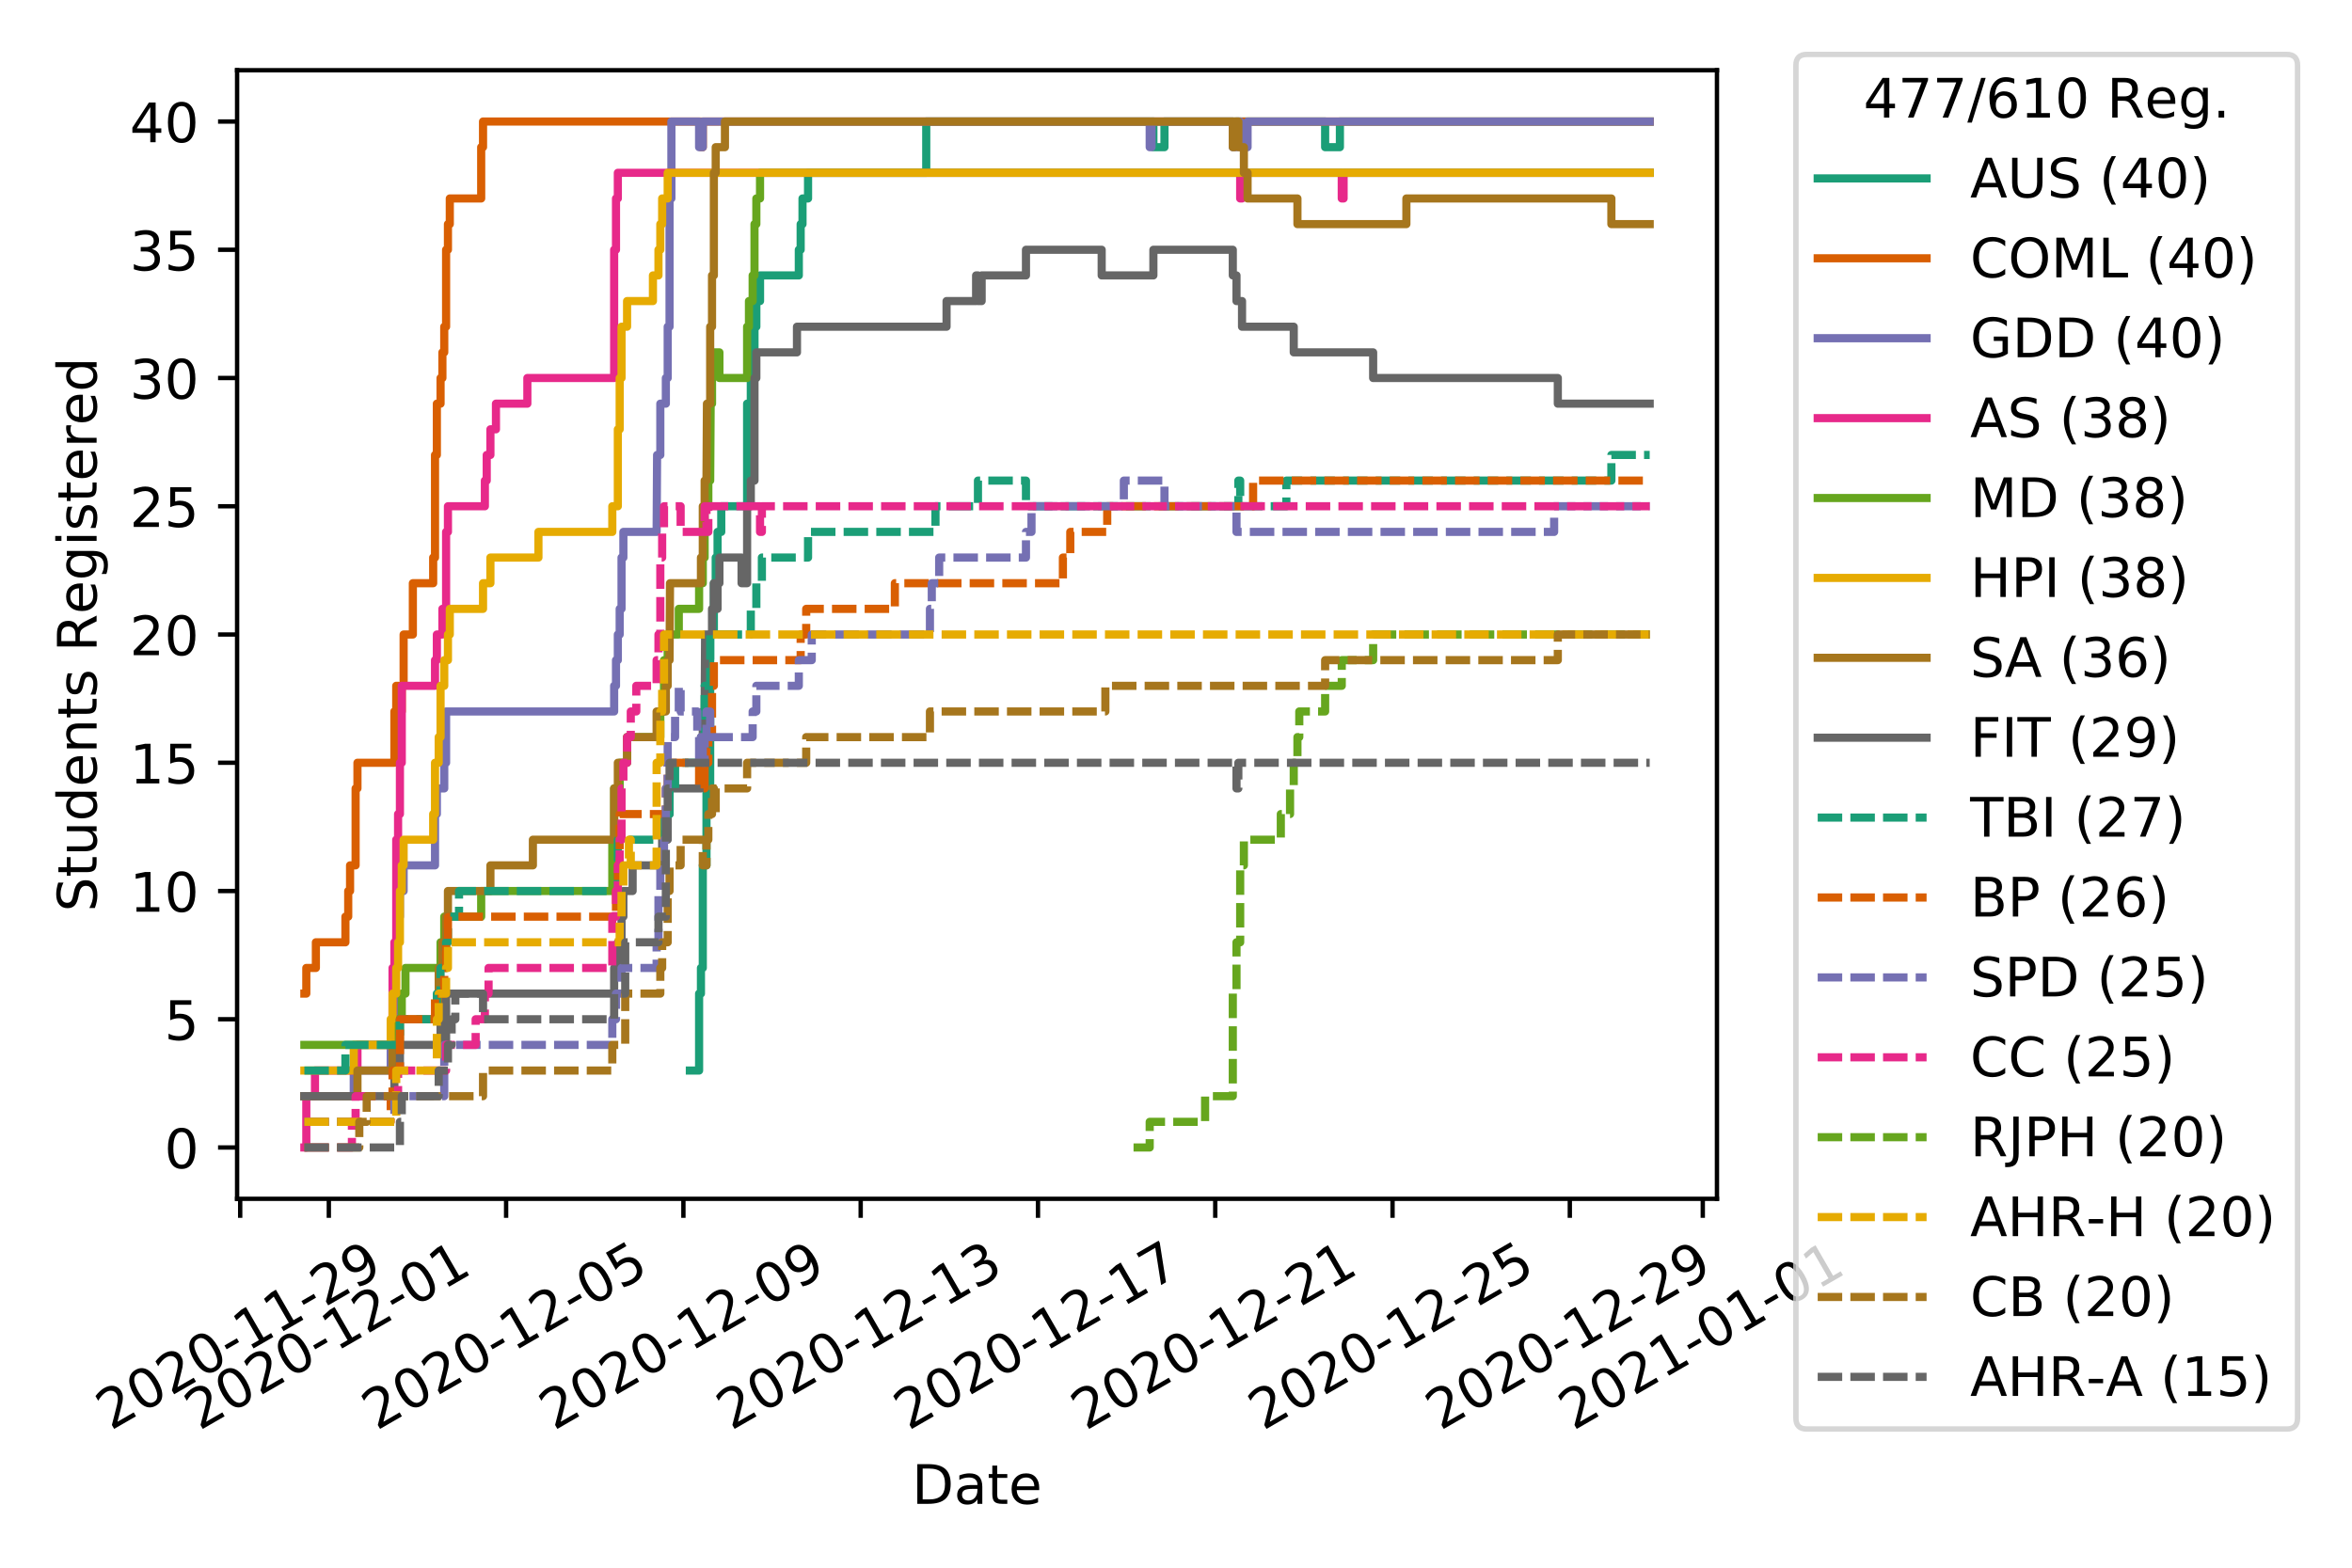 <?xml version="1.0" encoding="utf-8" standalone="no"?>
<!DOCTYPE svg PUBLIC "-//W3C//DTD SVG 1.1//EN"
  "http://www.w3.org/Graphics/SVG/1.1/DTD/svg11.dtd">
<!-- Created with matplotlib (https://matplotlib.org/) -->
<svg height="288pt" version="1.1" viewBox="0 0 432 288" width="432pt" xmlns="http://www.w3.org/2000/svg" xmlns:xlink="http://www.w3.org/1999/xlink">
 <defs>
  <style type="text/css">
*{stroke-linecap:butt;stroke-linejoin:round;}
  </style>
 </defs>
 <g id="figure_1">
  <g id="patch_1">
   <path d="M 0 288 
L 432 288 
L 432 0 
L 0 0 
z
" style="fill:#ffffff;"/>
  </g>
  <g id="axes_1">
   <g id="patch_2">
    <path d="M 43.55 220.231 
L 315.36 220.231 
L 315.36 12.9 
L 43.55 12.9 
z
" style="fill:#ffffff;"/>
   </g>
   <g id="matplotlib.axis_1">
    <g id="xtick_1">
     <g id="line2d_1">
      <defs>
       <path d="M 0 0 
L 0 3.5 
" id="m0a52c1922a" style="stroke:#000000;stroke-width:0.8;"/>
      </defs>
      <g>
       <use style="stroke:#000000;stroke-width:0.8;" x="44.116" xlink:href="#m0a52c1922a" y="220.231"/>
      </g>
     </g>
     <g id="text_1">
      <!-- 2020-11-29 -->
      <defs>
       <path d="M 19.188 8.297 
L 53.609 8.297 
L 53.609 0 
L 7.328 0 
L 7.328 8.297 
Q 12.938 14.109 22.625 23.891 
Q 32.328 33.688 34.812 36.531 
Q 39.547 41.844 41.422 45.531 
Q 43.312 49.219 43.312 52.781 
Q 43.312 58.594 39.234 62.25 
Q 35.156 65.922 28.609 65.922 
Q 23.969 65.922 18.812 64.312 
Q 13.672 62.703 7.812 59.422 
L 7.812 69.391 
Q 13.766 71.781 18.938 73 
Q 24.125 74.219 28.422 74.219 
Q 39.75 74.219 46.484 68.547 
Q 53.219 62.891 53.219 53.422 
Q 53.219 48.922 51.531 44.891 
Q 49.859 40.875 45.406 35.406 
Q 44.188 33.984 37.641 27.219 
Q 31.109 20.453 19.188 8.297 
z
" id="DejaVuSans-50"/>
       <path d="M 31.781 66.406 
Q 24.172 66.406 20.328 58.906 
Q 16.5 51.422 16.5 36.375 
Q 16.5 21.391 20.328 13.891 
Q 24.172 6.391 31.781 6.391 
Q 39.453 6.391 43.281 13.891 
Q 47.125 21.391 47.125 36.375 
Q 47.125 51.422 43.281 58.906 
Q 39.453 66.406 31.781 66.406 
z
M 31.781 74.219 
Q 44.047 74.219 50.516 64.516 
Q 56.984 54.828 56.984 36.375 
Q 56.984 17.969 50.516 8.266 
Q 44.047 -1.422 31.781 -1.422 
Q 19.531 -1.422 13.062 8.266 
Q 6.594 17.969 6.594 36.375 
Q 6.594 54.828 13.062 64.516 
Q 19.531 74.219 31.781 74.219 
z
" id="DejaVuSans-48"/>
       <path d="M 4.891 31.391 
L 31.203 31.391 
L 31.203 23.391 
L 4.891 23.391 
z
" id="DejaVuSans-45"/>
       <path d="M 12.406 8.297 
L 28.516 8.297 
L 28.516 63.922 
L 10.984 60.406 
L 10.984 69.391 
L 28.422 72.906 
L 38.281 72.906 
L 38.281 8.297 
L 54.391 8.297 
L 54.391 0 
L 12.406 0 
z
" id="DejaVuSans-49"/>
       <path d="M 10.984 1.516 
L 10.984 10.5 
Q 14.703 8.734 18.5 7.812 
Q 22.312 6.891 25.984 6.891 
Q 35.75 6.891 40.891 13.453 
Q 46.047 20.016 46.781 33.406 
Q 43.953 29.203 39.594 26.953 
Q 35.25 24.703 29.984 24.703 
Q 19.047 24.703 12.672 31.312 
Q 6.297 37.938 6.297 49.422 
Q 6.297 60.641 12.938 67.422 
Q 19.578 74.219 30.609 74.219 
Q 43.266 74.219 49.922 64.516 
Q 56.594 54.828 56.594 36.375 
Q 56.594 19.141 48.406 8.859 
Q 40.234 -1.422 26.422 -1.422 
Q 22.703 -1.422 18.891 -0.688 
Q 15.094 0.047 10.984 1.516 
z
M 30.609 32.422 
Q 37.25 32.422 41.125 36.953 
Q 45.016 41.5 45.016 49.422 
Q 45.016 57.281 41.125 61.844 
Q 37.25 66.406 30.609 66.406 
Q 23.969 66.406 20.094 61.844 
Q 16.219 57.281 16.219 49.422 
Q 16.219 41.5 20.094 36.953 
Q 23.969 32.422 30.609 32.422 
z
" id="DejaVuSans-57"/>
      </defs>
      <g transform="translate(20.331 262.869)rotate(-30)scale(0.1 -0.1)">
       <use xlink:href="#DejaVuSans-50"/>
       <use x="63.623" xlink:href="#DejaVuSans-48"/>
       <use x="127.246" xlink:href="#DejaVuSans-50"/>
       <use x="190.869" xlink:href="#DejaVuSans-48"/>
       <use x="254.492" xlink:href="#DejaVuSans-45"/>
       <use x="290.576" xlink:href="#DejaVuSans-49"/>
       <use x="354.199" xlink:href="#DejaVuSans-49"/>
       <use x="417.822" xlink:href="#DejaVuSans-45"/>
       <use x="453.906" xlink:href="#DejaVuSans-50"/>
       <use x="517.529" xlink:href="#DejaVuSans-57"/>
      </g>
     </g>
    </g>
    <g id="xtick_2">
     <g id="line2d_2">
      <g>
       <use style="stroke:#000000;stroke-width:0.8;" x="60.397" xlink:href="#m0a52c1922a" y="220.231"/>
      </g>
     </g>
     <g id="text_2">
      <!-- 2020-12-01 -->
      <g transform="translate(36.612 262.869)rotate(-30)scale(0.1 -0.1)">
       <use xlink:href="#DejaVuSans-50"/>
       <use x="63.623" xlink:href="#DejaVuSans-48"/>
       <use x="127.246" xlink:href="#DejaVuSans-50"/>
       <use x="190.869" xlink:href="#DejaVuSans-48"/>
       <use x="254.492" xlink:href="#DejaVuSans-45"/>
       <use x="290.576" xlink:href="#DejaVuSans-49"/>
       <use x="354.199" xlink:href="#DejaVuSans-50"/>
       <use x="417.822" xlink:href="#DejaVuSans-45"/>
       <use x="453.906" xlink:href="#DejaVuSans-48"/>
       <use x="517.529" xlink:href="#DejaVuSans-49"/>
      </g>
     </g>
    </g>
    <g id="xtick_3">
     <g id="line2d_3">
      <g>
       <use style="stroke:#000000;stroke-width:0.8;" x="92.959" xlink:href="#m0a52c1922a" y="220.231"/>
      </g>
     </g>
     <g id="text_3">
      <!-- 2020-12-05 -->
      <defs>
       <path d="M 10.797 72.906 
L 49.516 72.906 
L 49.516 64.594 
L 19.828 64.594 
L 19.828 46.734 
Q 21.969 47.469 24.109 47.828 
Q 26.266 48.188 28.422 48.188 
Q 40.625 48.188 47.75 41.5 
Q 54.891 34.812 54.891 23.391 
Q 54.891 11.625 47.562 5.094 
Q 40.234 -1.422 26.906 -1.422 
Q 22.312 -1.422 17.547 -0.641 
Q 12.797 0.141 7.719 1.703 
L 7.719 11.625 
Q 12.109 9.234 16.797 8.062 
Q 21.484 6.891 26.703 6.891 
Q 35.156 6.891 40.078 11.328 
Q 45.016 15.766 45.016 23.391 
Q 45.016 31 40.078 35.438 
Q 35.156 39.891 26.703 39.891 
Q 22.75 39.891 18.812 39.016 
Q 14.891 38.141 10.797 36.281 
z
" id="DejaVuSans-53"/>
      </defs>
      <g transform="translate(69.174 262.869)rotate(-30)scale(0.1 -0.1)">
       <use xlink:href="#DejaVuSans-50"/>
       <use x="63.623" xlink:href="#DejaVuSans-48"/>
       <use x="127.246" xlink:href="#DejaVuSans-50"/>
       <use x="190.869" xlink:href="#DejaVuSans-48"/>
       <use x="254.492" xlink:href="#DejaVuSans-45"/>
       <use x="290.576" xlink:href="#DejaVuSans-49"/>
       <use x="354.199" xlink:href="#DejaVuSans-50"/>
       <use x="417.822" xlink:href="#DejaVuSans-45"/>
       <use x="453.906" xlink:href="#DejaVuSans-48"/>
       <use x="517.529" xlink:href="#DejaVuSans-53"/>
      </g>
     </g>
    </g>
    <g id="xtick_4">
     <g id="line2d_4">
      <g>
       <use style="stroke:#000000;stroke-width:0.8;" x="125.522" xlink:href="#m0a52c1922a" y="220.231"/>
      </g>
     </g>
     <g id="text_4">
      <!-- 2020-12-09 -->
      <g transform="translate(101.737 262.869)rotate(-30)scale(0.1 -0.1)">
       <use xlink:href="#DejaVuSans-50"/>
       <use x="63.623" xlink:href="#DejaVuSans-48"/>
       <use x="127.246" xlink:href="#DejaVuSans-50"/>
       <use x="190.869" xlink:href="#DejaVuSans-48"/>
       <use x="254.492" xlink:href="#DejaVuSans-45"/>
       <use x="290.576" xlink:href="#DejaVuSans-49"/>
       <use x="354.199" xlink:href="#DejaVuSans-50"/>
       <use x="417.822" xlink:href="#DejaVuSans-45"/>
       <use x="453.906" xlink:href="#DejaVuSans-48"/>
       <use x="517.529" xlink:href="#DejaVuSans-57"/>
      </g>
     </g>
    </g>
    <g id="xtick_5">
     <g id="line2d_5">
      <g>
       <use style="stroke:#000000;stroke-width:0.8;" x="158.084" xlink:href="#m0a52c1922a" y="220.231"/>
      </g>
     </g>
     <g id="text_5">
      <!-- 2020-12-13 -->
      <defs>
       <path d="M 40.578 39.312 
Q 47.656 37.797 51.625 33 
Q 55.609 28.219 55.609 21.188 
Q 55.609 10.406 48.188 4.484 
Q 40.766 -1.422 27.094 -1.422 
Q 22.516 -1.422 17.656 -0.516 
Q 12.797 0.391 7.625 2.203 
L 7.625 11.719 
Q 11.719 9.328 16.594 8.109 
Q 21.484 6.891 26.812 6.891 
Q 36.078 6.891 40.938 10.547 
Q 45.797 14.203 45.797 21.188 
Q 45.797 27.641 41.281 31.266 
Q 36.766 34.906 28.719 34.906 
L 20.219 34.906 
L 20.219 43.016 
L 29.109 43.016 
Q 36.375 43.016 40.234 45.922 
Q 44.094 48.828 44.094 54.297 
Q 44.094 59.906 40.109 62.906 
Q 36.141 65.922 28.719 65.922 
Q 24.656 65.922 20.016 65.031 
Q 15.375 64.156 9.812 62.312 
L 9.812 71.094 
Q 15.438 72.656 20.344 73.438 
Q 25.25 74.219 29.594 74.219 
Q 40.828 74.219 47.359 69.109 
Q 53.906 64.016 53.906 55.328 
Q 53.906 49.266 50.438 45.094 
Q 46.969 40.922 40.578 39.312 
z
" id="DejaVuSans-51"/>
      </defs>
      <g transform="translate(134.299 262.869)rotate(-30)scale(0.1 -0.1)">
       <use xlink:href="#DejaVuSans-50"/>
       <use x="63.623" xlink:href="#DejaVuSans-48"/>
       <use x="127.246" xlink:href="#DejaVuSans-50"/>
       <use x="190.869" xlink:href="#DejaVuSans-48"/>
       <use x="254.492" xlink:href="#DejaVuSans-45"/>
       <use x="290.576" xlink:href="#DejaVuSans-49"/>
       <use x="354.199" xlink:href="#DejaVuSans-50"/>
       <use x="417.822" xlink:href="#DejaVuSans-45"/>
       <use x="453.906" xlink:href="#DejaVuSans-49"/>
       <use x="517.529" xlink:href="#DejaVuSans-51"/>
      </g>
     </g>
    </g>
    <g id="xtick_6">
     <g id="line2d_6">
      <g>
       <use style="stroke:#000000;stroke-width:0.8;" x="190.647" xlink:href="#m0a52c1922a" y="220.231"/>
      </g>
     </g>
     <g id="text_6">
      <!-- 2020-12-17 -->
      <defs>
       <path d="M 8.203 72.906 
L 55.078 72.906 
L 55.078 68.703 
L 28.609 0 
L 18.312 0 
L 43.219 64.594 
L 8.203 64.594 
z
" id="DejaVuSans-55"/>
      </defs>
      <g transform="translate(166.862 262.869)rotate(-30)scale(0.1 -0.1)">
       <use xlink:href="#DejaVuSans-50"/>
       <use x="63.623" xlink:href="#DejaVuSans-48"/>
       <use x="127.246" xlink:href="#DejaVuSans-50"/>
       <use x="190.869" xlink:href="#DejaVuSans-48"/>
       <use x="254.492" xlink:href="#DejaVuSans-45"/>
       <use x="290.576" xlink:href="#DejaVuSans-49"/>
       <use x="354.199" xlink:href="#DejaVuSans-50"/>
       <use x="417.822" xlink:href="#DejaVuSans-45"/>
       <use x="453.906" xlink:href="#DejaVuSans-49"/>
       <use x="517.529" xlink:href="#DejaVuSans-55"/>
      </g>
     </g>
    </g>
    <g id="xtick_7">
     <g id="line2d_7">
      <g>
       <use style="stroke:#000000;stroke-width:0.8;" x="223.209" xlink:href="#m0a52c1922a" y="220.231"/>
      </g>
     </g>
     <g id="text_7">
      <!-- 2020-12-21 -->
      <g transform="translate(199.424 262.869)rotate(-30)scale(0.1 -0.1)">
       <use xlink:href="#DejaVuSans-50"/>
       <use x="63.623" xlink:href="#DejaVuSans-48"/>
       <use x="127.246" xlink:href="#DejaVuSans-50"/>
       <use x="190.869" xlink:href="#DejaVuSans-48"/>
       <use x="254.492" xlink:href="#DejaVuSans-45"/>
       <use x="290.576" xlink:href="#DejaVuSans-49"/>
       <use x="354.199" xlink:href="#DejaVuSans-50"/>
       <use x="417.822" xlink:href="#DejaVuSans-45"/>
       <use x="453.906" xlink:href="#DejaVuSans-50"/>
       <use x="517.529" xlink:href="#DejaVuSans-49"/>
      </g>
     </g>
    </g>
    <g id="xtick_8">
     <g id="line2d_8">
      <g>
       <use style="stroke:#000000;stroke-width:0.8;" x="255.772" xlink:href="#m0a52c1922a" y="220.231"/>
      </g>
     </g>
     <g id="text_8">
      <!-- 2020-12-25 -->
      <g transform="translate(231.987 262.869)rotate(-30)scale(0.1 -0.1)">
       <use xlink:href="#DejaVuSans-50"/>
       <use x="63.623" xlink:href="#DejaVuSans-48"/>
       <use x="127.246" xlink:href="#DejaVuSans-50"/>
       <use x="190.869" xlink:href="#DejaVuSans-48"/>
       <use x="254.492" xlink:href="#DejaVuSans-45"/>
       <use x="290.576" xlink:href="#DejaVuSans-49"/>
       <use x="354.199" xlink:href="#DejaVuSans-50"/>
       <use x="417.822" xlink:href="#DejaVuSans-45"/>
       <use x="453.906" xlink:href="#DejaVuSans-50"/>
       <use x="517.529" xlink:href="#DejaVuSans-53"/>
      </g>
     </g>
    </g>
    <g id="xtick_9">
     <g id="line2d_9">
      <g>
       <use style="stroke:#000000;stroke-width:0.8;" x="288.334" xlink:href="#m0a52c1922a" y="220.231"/>
      </g>
     </g>
     <g id="text_9">
      <!-- 2020-12-29 -->
      <g transform="translate(264.549 262.869)rotate(-30)scale(0.1 -0.1)">
       <use xlink:href="#DejaVuSans-50"/>
       <use x="63.623" xlink:href="#DejaVuSans-48"/>
       <use x="127.246" xlink:href="#DejaVuSans-50"/>
       <use x="190.869" xlink:href="#DejaVuSans-48"/>
       <use x="254.492" xlink:href="#DejaVuSans-45"/>
       <use x="290.576" xlink:href="#DejaVuSans-49"/>
       <use x="354.199" xlink:href="#DejaVuSans-50"/>
       <use x="417.822" xlink:href="#DejaVuSans-45"/>
       <use x="453.906" xlink:href="#DejaVuSans-50"/>
       <use x="517.529" xlink:href="#DejaVuSans-57"/>
      </g>
     </g>
    </g>
    <g id="xtick_10">
     <g id="line2d_10">
      <g>
       <use style="stroke:#000000;stroke-width:0.8;" x="312.756" xlink:href="#m0a52c1922a" y="220.231"/>
      </g>
     </g>
     <g id="text_10">
      <!-- 2021-01-01 -->
      <g transform="translate(288.971 262.869)rotate(-30)scale(0.1 -0.1)">
       <use xlink:href="#DejaVuSans-50"/>
       <use x="63.623" xlink:href="#DejaVuSans-48"/>
       <use x="127.246" xlink:href="#DejaVuSans-50"/>
       <use x="190.869" xlink:href="#DejaVuSans-49"/>
       <use x="254.492" xlink:href="#DejaVuSans-45"/>
       <use x="290.576" xlink:href="#DejaVuSans-48"/>
       <use x="354.199" xlink:href="#DejaVuSans-49"/>
       <use x="417.822" xlink:href="#DejaVuSans-45"/>
       <use x="453.906" xlink:href="#DejaVuSans-48"/>
       <use x="517.529" xlink:href="#DejaVuSans-49"/>
      </g>
     </g>
    </g>
    <g id="text_11">
     <!-- Date -->
     <defs>
      <path d="M 19.672 64.797 
L 19.672 8.109 
L 31.594 8.109 
Q 46.688 8.109 53.688 14.938 
Q 60.688 21.781 60.688 36.531 
Q 60.688 51.172 53.688 57.984 
Q 46.688 64.797 31.594 64.797 
z
M 9.812 72.906 
L 30.078 72.906 
Q 51.266 72.906 61.172 64.094 
Q 71.094 55.281 71.094 36.531 
Q 71.094 17.672 61.125 8.828 
Q 51.172 0 30.078 0 
L 9.812 0 
z
" id="DejaVuSans-68"/>
      <path d="M 34.281 27.484 
Q 23.391 27.484 19.188 25 
Q 14.984 22.516 14.984 16.5 
Q 14.984 11.719 18.141 8.906 
Q 21.297 6.109 26.703 6.109 
Q 34.188 6.109 38.703 11.406 
Q 43.219 16.703 43.219 25.484 
L 43.219 27.484 
z
M 52.203 31.203 
L 52.203 0 
L 43.219 0 
L 43.219 8.297 
Q 40.141 3.328 35.547 0.953 
Q 30.953 -1.422 24.312 -1.422 
Q 15.922 -1.422 10.953 3.297 
Q 6 8.016 6 15.922 
Q 6 25.141 12.172 29.828 
Q 18.359 34.516 30.609 34.516 
L 43.219 34.516 
L 43.219 35.406 
Q 43.219 41.609 39.141 45 
Q 35.062 48.391 27.688 48.391 
Q 23 48.391 18.547 47.266 
Q 14.109 46.141 10.016 43.891 
L 10.016 52.203 
Q 14.938 54.109 19.578 55.047 
Q 24.219 56 28.609 56 
Q 40.484 56 46.344 49.844 
Q 52.203 43.703 52.203 31.203 
z
" id="DejaVuSans-97"/>
      <path d="M 18.312 70.219 
L 18.312 54.688 
L 36.812 54.688 
L 36.812 47.703 
L 18.312 47.703 
L 18.312 18.016 
Q 18.312 11.328 20.141 9.422 
Q 21.969 7.516 27.594 7.516 
L 36.812 7.516 
L 36.812 0 
L 27.594 0 
Q 17.188 0 13.234 3.875 
Q 9.281 7.766 9.281 18.016 
L 9.281 47.703 
L 2.688 47.703 
L 2.688 54.688 
L 9.281 54.688 
L 9.281 70.219 
z
" id="DejaVuSans-116"/>
      <path d="M 56.203 29.594 
L 56.203 25.203 
L 14.891 25.203 
Q 15.484 15.922 20.484 11.062 
Q 25.484 6.203 34.422 6.203 
Q 39.594 6.203 44.453 7.469 
Q 49.312 8.734 54.109 11.281 
L 54.109 2.781 
Q 49.266 0.734 44.188 -0.344 
Q 39.109 -1.422 33.891 -1.422 
Q 20.797 -1.422 13.156 6.188 
Q 5.516 13.812 5.516 26.812 
Q 5.516 40.234 12.766 48.109 
Q 20.016 56 32.328 56 
Q 43.359 56 49.781 48.891 
Q 56.203 41.797 56.203 29.594 
z
M 47.219 32.234 
Q 47.125 39.594 43.094 43.984 
Q 39.062 48.391 32.422 48.391 
Q 24.906 48.391 20.391 44.141 
Q 15.875 39.891 15.188 32.172 
z
" id="DejaVuSans-101"/>
     </defs>
     <g transform="translate(167.504 276.269)scale(0.1 -0.1)">
      <use xlink:href="#DejaVuSans-68"/>
      <use x="77.002" xlink:href="#DejaVuSans-97"/>
      <use x="138.281" xlink:href="#DejaVuSans-116"/>
      <use x="177.49" xlink:href="#DejaVuSans-101"/>
     </g>
    </g>
   </g>
   <g id="matplotlib.axis_2">
    <g id="ytick_1">
     <g id="line2d_11">
      <defs>
       <path d="M 0 0 
L -3.5 0 
" id="mc620fc07f9" style="stroke:#000000;stroke-width:0.8;"/>
      </defs>
      <g>
       <use style="stroke:#000000;stroke-width:0.8;" x="43.55" xlink:href="#mc620fc07f9" y="210.807"/>
      </g>
     </g>
     <g id="text_12">
      <!-- 0 -->
      <g transform="translate(30.188 214.606)scale(0.1 -0.1)">
       <use xlink:href="#DejaVuSans-48"/>
      </g>
     </g>
    </g>
    <g id="ytick_2">
     <g id="line2d_12">
      <g>
       <use style="stroke:#000000;stroke-width:0.8;" x="43.55" xlink:href="#mc620fc07f9" y="187.246"/>
      </g>
     </g>
     <g id="text_13">
      <!-- 5 -->
      <g transform="translate(30.188 191.046)scale(0.1 -0.1)">
       <use xlink:href="#DejaVuSans-53"/>
      </g>
     </g>
    </g>
    <g id="ytick_3">
     <g id="line2d_13">
      <g>
       <use style="stroke:#000000;stroke-width:0.8;" x="43.55" xlink:href="#mc620fc07f9" y="163.686"/>
      </g>
     </g>
     <g id="text_14">
      <!-- 10 -->
      <g transform="translate(23.825 167.485)scale(0.1 -0.1)">
       <use xlink:href="#DejaVuSans-49"/>
       <use x="63.623" xlink:href="#DejaVuSans-48"/>
      </g>
     </g>
    </g>
    <g id="ytick_4">
     <g id="line2d_14">
      <g>
       <use style="stroke:#000000;stroke-width:0.8;" x="43.55" xlink:href="#mc620fc07f9" y="140.126"/>
      </g>
     </g>
     <g id="text_15">
      <!-- 15 -->
      <g transform="translate(23.825 143.925)scale(0.1 -0.1)">
       <use xlink:href="#DejaVuSans-49"/>
       <use x="63.623" xlink:href="#DejaVuSans-53"/>
      </g>
     </g>
    </g>
    <g id="ytick_5">
     <g id="line2d_15">
      <g>
       <use style="stroke:#000000;stroke-width:0.8;" x="43.55" xlink:href="#mc620fc07f9" y="116.565"/>
      </g>
     </g>
     <g id="text_16">
      <!-- 20 -->
      <g transform="translate(23.825 120.365)scale(0.1 -0.1)">
       <use xlink:href="#DejaVuSans-50"/>
       <use x="63.623" xlink:href="#DejaVuSans-48"/>
      </g>
     </g>
    </g>
    <g id="ytick_6">
     <g id="line2d_16">
      <g>
       <use style="stroke:#000000;stroke-width:0.8;" x="43.55" xlink:href="#mc620fc07f9" y="93.005"/>
      </g>
     </g>
     <g id="text_17">
      <!-- 25 -->
      <g transform="translate(23.825 96.804)scale(0.1 -0.1)">
       <use xlink:href="#DejaVuSans-50"/>
       <use x="63.623" xlink:href="#DejaVuSans-53"/>
      </g>
     </g>
    </g>
    <g id="ytick_7">
     <g id="line2d_17">
      <g>
       <use style="stroke:#000000;stroke-width:0.8;" x="43.55" xlink:href="#mc620fc07f9" y="69.445"/>
      </g>
     </g>
     <g id="text_18">
      <!-- 30 -->
      <g transform="translate(23.825 73.244)scale(0.1 -0.1)">
       <use xlink:href="#DejaVuSans-51"/>
       <use x="63.623" xlink:href="#DejaVuSans-48"/>
      </g>
     </g>
    </g>
    <g id="ytick_8">
     <g id="line2d_18">
      <g>
       <use style="stroke:#000000;stroke-width:0.8;" x="43.55" xlink:href="#mc620fc07f9" y="45.884"/>
      </g>
     </g>
     <g id="text_19">
      <!-- 35 -->
      <g transform="translate(23.825 49.684)scale(0.1 -0.1)">
       <use xlink:href="#DejaVuSans-51"/>
       <use x="63.623" xlink:href="#DejaVuSans-53"/>
      </g>
     </g>
    </g>
    <g id="ytick_9">
     <g id="line2d_19">
      <g>
       <use style="stroke:#000000;stroke-width:0.8;" x="43.55" xlink:href="#mc620fc07f9" y="22.324"/>
      </g>
     </g>
     <g id="text_20">
      <!-- 40 -->
      <defs>
       <path d="M 37.797 64.312 
L 12.891 25.391 
L 37.797 25.391 
z
M 35.203 72.906 
L 47.609 72.906 
L 47.609 25.391 
L 58.016 25.391 
L 58.016 17.188 
L 47.609 17.188 
L 47.609 0 
L 37.797 0 
L 37.797 17.188 
L 4.891 17.188 
L 4.891 26.703 
z
" id="DejaVuSans-52"/>
      </defs>
      <g transform="translate(23.825 26.123)scale(0.1 -0.1)">
       <use xlink:href="#DejaVuSans-52"/>
       <use x="63.623" xlink:href="#DejaVuSans-48"/>
      </g>
     </g>
    </g>
    <g id="text_21">
     <!-- Students Registered -->
     <defs>
      <path d="M 53.516 70.516 
L 53.516 60.891 
Q 47.906 63.578 42.922 64.891 
Q 37.938 66.219 33.297 66.219 
Q 25.25 66.219 20.875 63.094 
Q 16.5 59.969 16.5 54.203 
Q 16.5 49.359 19.406 46.891 
Q 22.312 44.438 30.422 42.922 
L 36.375 41.703 
Q 47.406 39.594 52.656 34.297 
Q 57.906 29 57.906 20.125 
Q 57.906 9.516 50.797 4.047 
Q 43.703 -1.422 29.984 -1.422 
Q 24.812 -1.422 18.969 -0.25 
Q 13.141 0.922 6.891 3.219 
L 6.891 13.375 
Q 12.891 10.016 18.656 8.297 
Q 24.422 6.594 29.984 6.594 
Q 38.422 6.594 43.016 9.906 
Q 47.609 13.234 47.609 19.391 
Q 47.609 24.75 44.312 27.781 
Q 41.016 30.812 33.5 32.328 
L 27.484 33.5 
Q 16.453 35.688 11.516 40.375 
Q 6.594 45.062 6.594 53.422 
Q 6.594 63.094 13.406 68.656 
Q 20.219 74.219 32.172 74.219 
Q 37.312 74.219 42.625 73.281 
Q 47.953 72.359 53.516 70.516 
z
" id="DejaVuSans-83"/>
      <path d="M 8.5 21.578 
L 8.5 54.688 
L 17.484 54.688 
L 17.484 21.922 
Q 17.484 14.156 20.5 10.266 
Q 23.531 6.391 29.594 6.391 
Q 36.859 6.391 41.078 11.031 
Q 45.312 15.672 45.312 23.688 
L 45.312 54.688 
L 54.297 54.688 
L 54.297 0 
L 45.312 0 
L 45.312 8.406 
Q 42.047 3.422 37.719 1 
Q 33.406 -1.422 27.688 -1.422 
Q 18.266 -1.422 13.375 4.438 
Q 8.5 10.297 8.5 21.578 
z
M 31.109 56 
z
" id="DejaVuSans-117"/>
      <path d="M 45.406 46.391 
L 45.406 75.984 
L 54.391 75.984 
L 54.391 0 
L 45.406 0 
L 45.406 8.203 
Q 42.578 3.328 38.25 0.953 
Q 33.938 -1.422 27.875 -1.422 
Q 17.969 -1.422 11.734 6.484 
Q 5.516 14.406 5.516 27.297 
Q 5.516 40.188 11.734 48.094 
Q 17.969 56 27.875 56 
Q 33.938 56 38.25 53.625 
Q 42.578 51.266 45.406 46.391 
z
M 14.797 27.297 
Q 14.797 17.391 18.875 11.75 
Q 22.953 6.109 30.078 6.109 
Q 37.203 6.109 41.297 11.75 
Q 45.406 17.391 45.406 27.297 
Q 45.406 37.203 41.297 42.844 
Q 37.203 48.484 30.078 48.484 
Q 22.953 48.484 18.875 42.844 
Q 14.797 37.203 14.797 27.297 
z
" id="DejaVuSans-100"/>
      <path d="M 54.891 33.016 
L 54.891 0 
L 45.906 0 
L 45.906 32.719 
Q 45.906 40.484 42.875 44.328 
Q 39.844 48.188 33.797 48.188 
Q 26.516 48.188 22.312 43.547 
Q 18.109 38.922 18.109 30.906 
L 18.109 0 
L 9.078 0 
L 9.078 54.688 
L 18.109 54.688 
L 18.109 46.188 
Q 21.344 51.125 25.703 53.562 
Q 30.078 56 35.797 56 
Q 45.219 56 50.047 50.172 
Q 54.891 44.344 54.891 33.016 
z
" id="DejaVuSans-110"/>
      <path d="M 44.281 53.078 
L 44.281 44.578 
Q 40.484 46.531 36.375 47.5 
Q 32.281 48.484 27.875 48.484 
Q 21.188 48.484 17.844 46.438 
Q 14.5 44.391 14.5 40.281 
Q 14.5 37.156 16.891 35.375 
Q 19.281 33.594 26.516 31.984 
L 29.594 31.297 
Q 39.156 29.25 43.188 25.516 
Q 47.219 21.781 47.219 15.094 
Q 47.219 7.469 41.188 3.016 
Q 35.156 -1.422 24.609 -1.422 
Q 20.219 -1.422 15.453 -0.562 
Q 10.688 0.297 5.422 2 
L 5.422 11.281 
Q 10.406 8.688 15.234 7.391 
Q 20.062 6.109 24.812 6.109 
Q 31.156 6.109 34.562 8.281 
Q 37.984 10.453 37.984 14.406 
Q 37.984 18.062 35.516 20.016 
Q 33.062 21.969 24.703 23.781 
L 21.578 24.516 
Q 13.234 26.266 9.516 29.906 
Q 5.812 33.547 5.812 39.891 
Q 5.812 47.609 11.281 51.797 
Q 16.75 56 26.812 56 
Q 31.781 56 36.172 55.266 
Q 40.578 54.547 44.281 53.078 
z
" id="DejaVuSans-115"/>
      <path id="DejaVuSans-32"/>
      <path d="M 44.391 34.188 
Q 47.562 33.109 50.562 29.594 
Q 53.562 26.078 56.594 19.922 
L 66.609 0 
L 56 0 
L 46.688 18.703 
Q 43.062 26.031 39.672 28.422 
Q 36.281 30.812 30.422 30.812 
L 19.672 30.812 
L 19.672 0 
L 9.812 0 
L 9.812 72.906 
L 32.078 72.906 
Q 44.578 72.906 50.734 67.672 
Q 56.891 62.453 56.891 51.906 
Q 56.891 45.016 53.688 40.469 
Q 50.484 35.938 44.391 34.188 
z
M 19.672 64.797 
L 19.672 38.922 
L 32.078 38.922 
Q 39.203 38.922 42.844 42.219 
Q 46.484 45.516 46.484 51.906 
Q 46.484 58.297 42.844 61.547 
Q 39.203 64.797 32.078 64.797 
z
" id="DejaVuSans-82"/>
      <path d="M 45.406 27.984 
Q 45.406 37.75 41.375 43.109 
Q 37.359 48.484 30.078 48.484 
Q 22.859 48.484 18.828 43.109 
Q 14.797 37.75 14.797 27.984 
Q 14.797 18.266 18.828 12.891 
Q 22.859 7.516 30.078 7.516 
Q 37.359 7.516 41.375 12.891 
Q 45.406 18.266 45.406 27.984 
z
M 54.391 6.781 
Q 54.391 -7.172 48.188 -13.984 
Q 42 -20.797 29.203 -20.797 
Q 24.469 -20.797 20.266 -20.094 
Q 16.062 -19.391 12.109 -17.922 
L 12.109 -9.188 
Q 16.062 -11.328 19.922 -12.344 
Q 23.781 -13.375 27.781 -13.375 
Q 36.625 -13.375 41.016 -8.766 
Q 45.406 -4.156 45.406 5.172 
L 45.406 9.625 
Q 42.625 4.781 38.281 2.391 
Q 33.938 0 27.875 0 
Q 17.828 0 11.672 7.656 
Q 5.516 15.328 5.516 27.984 
Q 5.516 40.672 11.672 48.328 
Q 17.828 56 27.875 56 
Q 33.938 56 38.281 53.609 
Q 42.625 51.219 45.406 46.391 
L 45.406 54.688 
L 54.391 54.688 
z
" id="DejaVuSans-103"/>
      <path d="M 9.422 54.688 
L 18.406 54.688 
L 18.406 0 
L 9.422 0 
z
M 9.422 75.984 
L 18.406 75.984 
L 18.406 64.594 
L 9.422 64.594 
z
" id="DejaVuSans-105"/>
      <path d="M 41.109 46.297 
Q 39.594 47.172 37.812 47.578 
Q 36.031 48 33.891 48 
Q 26.266 48 22.188 43.047 
Q 18.109 38.094 18.109 28.812 
L 18.109 0 
L 9.078 0 
L 9.078 54.688 
L 18.109 54.688 
L 18.109 46.188 
Q 20.953 51.172 25.484 53.578 
Q 30.031 56 36.531 56 
Q 37.453 56 38.578 55.875 
Q 39.703 55.766 41.062 55.516 
z
" id="DejaVuSans-114"/>
     </defs>
     <g transform="translate(17.745 167.499)rotate(-90)scale(0.1 -0.1)">
      <use xlink:href="#DejaVuSans-83"/>
      <use x="63.477" xlink:href="#DejaVuSans-116"/>
      <use x="102.686" xlink:href="#DejaVuSans-117"/>
      <use x="166.064" xlink:href="#DejaVuSans-100"/>
      <use x="229.541" xlink:href="#DejaVuSans-101"/>
      <use x="291.064" xlink:href="#DejaVuSans-110"/>
      <use x="354.443" xlink:href="#DejaVuSans-116"/>
      <use x="393.652" xlink:href="#DejaVuSans-115"/>
      <use x="445.752" xlink:href="#DejaVuSans-32"/>
      <use x="477.539" xlink:href="#DejaVuSans-82"/>
      <use x="546.959" xlink:href="#DejaVuSans-101"/>
      <use x="608.482" xlink:href="#DejaVuSans-103"/>
      <use x="671.959" xlink:href="#DejaVuSans-105"/>
      <use x="699.742" xlink:href="#DejaVuSans-115"/>
      <use x="751.842" xlink:href="#DejaVuSans-116"/>
      <use x="791.051" xlink:href="#DejaVuSans-101"/>
      <use x="852.574" xlink:href="#DejaVuSans-114"/>
      <use x="893.656" xlink:href="#DejaVuSans-101"/>
      <use x="955.18" xlink:href="#DejaVuSans-100"/>
     </g>
    </g>
   </g>
   <g id="line2d_20">
    <path clip-path="url(#pf7b67d8b89)" d="M 126.71 196.67 
L 128.406 196.67 
L 128.406 182.534 
L 128.49 182.534 
L 128.745 182.534 
L 128.745 177.822 
L 128.83 177.822 
L 129.084 177.822 
L 129.084 158.974 
L 129.169 158.974 
L 129.762 158.974 
L 129.762 144.838 
L 129.847 144.838 
L 130.441 144.838 
L 130.441 116.565 
L 130.526 116.565 
L 131.119 116.565 
L 131.119 107.141 
L 131.204 107.141 
L 131.458 107.141 
L 131.458 102.429 
L 131.543 102.429 
L 131.798 102.429 
L 131.798 97.717 
L 131.882 97.717 
L 132.476 97.717 
L 132.476 93.005 
L 132.561 93.005 
L 137.225 93.005 
L 137.225 74.157 
L 137.309 74.157 
L 137.903 74.157 
L 137.903 69.445 
L 137.988 69.445 
L 138.581 69.445 
L 138.581 60.021 
L 138.666 60.021 
L 138.921 60.021 
L 138.921 55.309 
L 139.005 55.309 
L 139.599 55.309 
L 139.599 50.597 
L 139.684 50.597 
L 146.722 50.597 
L 146.722 45.884 
L 146.807 45.884 
L 147.061 45.884 
L 147.061 41.172 
L 147.146 41.172 
L 147.4 41.172 
L 147.4 36.46 
L 147.485 36.46 
L 148.418 36.46 
L 148.418 31.748 
L 148.503 31.748 
L 170.126 31.748 
L 170.126 22.324 
L 170.211 22.324 
L 211.847 22.324 
L 211.847 27.036 
L 211.932 27.036 
L 213.882 27.036 
L 213.882 22.324 
L 213.967 22.324 
L 243.392 22.324 
L 243.392 27.036 
L 243.477 27.036 
L 246.105 27.036 
L 246.105 22.324 
L 246.19 22.324 
L 303.005 22.324 
L 303.005 22.324 
" style="fill:none;stroke:#1b9e77;stroke-linecap:square;stroke-width:1.5;"/>
   </g>
   <g id="line2d_21">
    <path clip-path="url(#pf7b67d8b89)" d="M 55.905 182.534 
L 56.262 182.534 
L 56.262 177.822 
L 56.373 177.822 
L 58.018 177.822 
L 58.018 173.11 
L 63.445 173.11 
L 63.445 168.398 
L 63.959 168.398 
L 63.959 163.686 
L 64.044 163.686 
L 64.298 163.686 
L 64.298 158.974 
L 64.383 158.974 
L 65.316 158.974 
L 65.316 144.838 
L 65.401 144.838 
L 65.655 144.838 
L 65.655 140.126 
L 65.74 140.126 
L 72.439 140.126 
L 72.439 130.702 
L 72.524 130.702 
L 72.778 130.702 
L 72.778 125.99 
L 72.863 125.99 
L 73.117 125.99 
L 73.117 130.702 
L 73.202 130.702 
L 73.796 130.702 
L 73.796 125.99 
L 73.88 125.99 
L 74.135 125.99 
L 74.135 116.565 
L 74.22 116.565 
L 75.831 116.565 
L 75.831 107.141 
L 75.916 107.141 
L 79.562 107.141 
L 79.562 102.429 
L 79.647 102.429 
L 79.901 102.429 
L 79.901 83.581 
L 79.986 83.581 
L 80.24 83.581 
L 80.24 74.157 
L 80.325 74.157 
L 80.919 74.157 
L 80.919 69.445 
L 81.004 69.445 
L 81.258 69.445 
L 81.258 64.733 
L 81.343 64.733 
L 81.597 64.733 
L 81.597 60.021 
L 81.682 60.021 
L 81.936 60.021 
L 81.936 45.884 
L 82.021 45.884 
L 82.275 45.884 
L 82.275 41.172 
L 82.36 41.172 
L 82.615 41.172 
L 82.615 36.46 
L 82.699 36.46 
L 88.381 36.46 
L 88.381 27.036 
L 88.466 27.036 
L 88.72 27.036 
L 88.72 22.324 
L 88.805 22.324 
L 128.745 22.324 
L 128.745 27.036 
L 128.83 27.036 
L 129.084 27.036 
L 129.084 22.324 
L 129.169 22.324 
L 303.005 22.324 
L 303.005 22.324 
" style="fill:none;stroke:#d95f02;stroke-linecap:square;stroke-width:1.5;"/>
   </g>
   <g id="line2d_22">
    <path clip-path="url(#pf7b67d8b89)" d="M 55.905 201.383 
L 64.977 201.383 
L 64.977 196.67 
L 65.061 196.67 
L 71.761 196.67 
L 71.761 191.958 
L 71.845 191.958 
L 72.1 191.958 
L 72.1 187.246 
L 72.185 187.246 
L 72.439 187.246 
L 72.439 177.822 
L 72.524 177.822 
L 72.778 177.822 
L 72.778 173.11 
L 72.863 173.11 
L 73.117 173.11 
L 73.117 168.398 
L 73.202 168.398 
L 73.456 168.398 
L 73.456 163.686 
L 73.541 163.686 
L 74.135 163.686 
L 74.135 158.974 
L 74.22 158.974 
L 79.901 158.974 
L 79.901 149.55 
L 79.986 149.55 
L 80.24 149.55 
L 80.24 144.838 
L 80.325 144.838 
L 81.597 144.838 
L 81.597 140.126 
L 81.682 140.126 
L 81.936 140.126 
L 81.936 130.702 
L 82.021 130.702 
L 112.803 130.702 
L 112.803 125.99 
L 112.888 125.99 
L 113.142 125.99 
L 113.142 121.277 
L 113.227 121.277 
L 113.481 121.277 
L 113.481 116.565 
L 113.566 116.565 
L 113.82 116.565 
L 113.82 111.853 
L 113.905 111.853 
L 114.16 111.853 
L 114.16 102.429 
L 114.244 102.429 
L 114.499 102.429 
L 114.499 97.717 
L 114.584 97.717 
L 120.604 97.717 
L 120.689 83.581 
L 120.689 83.581 
L 121.283 83.581 
L 121.283 74.157 
L 121.367 74.157 
L 122.3 74.157 
L 122.3 69.445 
L 122.385 69.445 
L 122.639 69.445 
L 122.639 60.021 
L 122.724 60.021 
L 122.979 60.021 
L 122.979 36.46 
L 123.063 36.46 
L 123.318 36.46 
L 123.318 22.324 
L 123.403 22.324 
L 128.406 22.324 
L 128.406 27.036 
L 128.49 27.036 
L 129.084 27.036 
L 129.084 22.324 
L 129.169 22.324 
L 211.169 22.324 
L 211.169 27.036 
L 211.253 27.036 
L 211.508 27.036 
L 211.508 22.324 
L 211.593 22.324 
L 226.432 22.324 
L 226.432 27.036 
L 226.517 27.036 
L 227.111 27.036 
L 227.111 22.324 
L 227.195 22.324 
L 227.789 22.324 
L 227.789 27.036 
L 227.874 27.036 
L 229.146 27.036 
L 229.146 22.324 
L 229.231 22.324 
L 303.005 22.324 
L 303.005 22.324 
" style="fill:none;stroke:#7570b3;stroke-linecap:square;stroke-width:1.5;"/>
   </g>
   <g id="line2d_23">
    <path clip-path="url(#pf7b67d8b89)" d="M 55.905 210.807 
L 56.262 210.807 
L 56.262 201.383 
L 56.373 201.383 
L 57.854 201.383 
L 57.854 196.67 
L 57.961 196.67 
L 65.655 196.67 
L 65.655 191.958 
L 65.74 191.958 
L 72.1 191.958 
L 72.1 177.822 
L 72.185 177.822 
L 72.439 177.822 
L 72.439 173.11 
L 72.524 173.11 
L 72.778 173.11 
L 72.778 154.262 
L 72.863 154.262 
L 73.117 154.262 
L 73.117 149.55 
L 73.202 149.55 
L 73.456 149.55 
L 73.456 140.126 
L 73.541 140.126 
L 73.796 140.126 
L 73.796 125.99 
L 73.88 125.99 
L 79.901 125.99 
L 79.901 121.277 
L 79.986 121.277 
L 80.24 121.277 
L 80.24 116.565 
L 80.325 116.565 
L 81.258 116.565 
L 81.258 111.853 
L 81.343 111.853 
L 81.936 111.853 
L 81.936 97.717 
L 82.021 97.717 
L 82.275 97.717 
L 82.275 93.005 
L 82.36 93.005 
L 89.059 93.005 
L 89.059 88.293 
L 89.144 88.293 
L 89.398 88.293 
L 89.398 83.581 
L 89.483 83.581 
L 90.077 83.581 
L 90.077 78.869 
L 90.162 78.869 
L 91.094 78.869 
L 91.094 74.157 
L 91.179 74.157 
L 96.861 74.157 
L 96.861 69.445 
L 96.946 69.445 
L 112.803 69.445 
L 112.803 45.884 
L 112.888 45.884 
L 113.142 45.884 
L 113.142 36.46 
L 113.227 36.46 
L 113.481 36.46 
L 113.481 31.748 
L 113.566 31.748 
L 227.789 31.748 
L 227.789 36.46 
L 227.874 36.46 
L 228.128 36.46 
L 228.128 31.748 
L 228.213 31.748 
L 246.445 31.748 
L 246.445 36.46 
L 246.529 36.46 
L 246.784 36.46 
L 246.784 31.748 
L 246.869 31.748 
L 303.005 31.748 
L 303.005 31.748 
" style="fill:none;stroke:#e7298a;stroke-linecap:square;stroke-width:1.5;"/>
   </g>
   <g id="line2d_24">
    <path clip-path="url(#pf7b67d8b89)" d="M 55.905 191.958 
L 72.1 191.958 
L 72.1 187.246 
L 72.185 187.246 
L 73.796 187.246 
L 73.796 182.534 
L 73.88 182.534 
L 74.474 182.534 
L 74.474 177.822 
L 74.559 177.822 
L 80.919 177.822 
L 80.919 173.11 
L 81.004 173.11 
L 81.597 173.11 
L 81.597 168.398 
L 81.682 168.398 
L 88.381 168.398 
L 88.381 163.686 
L 88.466 163.686 
L 112.464 163.686 
L 112.464 154.262 
L 112.548 154.262 
L 112.803 154.262 
L 112.803 144.838 
L 112.888 144.838 
L 113.82 144.838 
L 113.82 140.126 
L 113.905 140.126 
L 115.177 140.126 
L 115.177 135.414 
L 115.262 135.414 
L 121.283 135.414 
L 121.283 130.702 
L 121.367 130.702 
L 121.961 130.702 
L 121.961 121.277 
L 122.046 121.277 
L 122.639 121.277 
L 122.639 116.565 
L 122.724 116.565 
L 124.675 116.565 
L 124.675 111.853 
L 124.759 111.853 
L 128.406 111.853 
L 128.406 107.141 
L 128.49 107.141 
L 129.084 107.141 
L 129.084 102.429 
L 129.169 102.429 
L 129.423 102.429 
L 129.423 93.005 
L 129.508 93.005 
L 130.102 93.005 
L 130.102 88.293 
L 130.186 88.293 
L 130.441 88.293 
L 130.526 74.157 
L 130.526 74.157 
L 130.78 74.157 
L 130.78 64.733 
L 130.865 64.733 
L 132.137 64.733 
L 132.137 69.445 
L 132.222 69.445 
L 137.225 69.445 
L 137.225 60.021 
L 137.309 60.021 
L 137.564 60.021 
L 137.564 55.309 
L 137.649 55.309 
L 138.242 55.309 
L 138.242 50.597 
L 138.327 50.597 
L 138.581 50.597 
L 138.581 41.172 
L 138.666 41.172 
L 138.921 41.172 
L 138.921 36.46 
L 139.005 36.46 
L 139.599 36.46 
L 139.599 31.748 
L 139.684 31.748 
L 303.005 31.748 
L 303.005 31.748 
" style="fill:none;stroke:#66a61e;stroke-linecap:square;stroke-width:1.5;"/>
   </g>
   <g id="line2d_25">
    <path clip-path="url(#pf7b67d8b89)" d="M 55.905 196.67 
L 64.977 196.67 
L 64.977 191.958 
L 65.061 191.958 
L 71.761 191.958 
L 71.761 187.246 
L 71.845 187.246 
L 72.1 187.246 
L 72.1 182.534 
L 72.185 182.534 
L 72.778 182.534 
L 72.778 177.822 
L 72.863 177.822 
L 73.117 177.822 
L 73.117 173.11 
L 73.202 173.11 
L 73.456 173.11 
L 73.456 163.686 
L 73.541 163.686 
L 73.796 163.686 
L 73.796 158.974 
L 73.88 158.974 
L 74.135 158.974 
L 74.135 154.262 
L 74.22 154.262 
L 79.562 154.262 
L 79.562 149.55 
L 79.647 149.55 
L 79.901 149.55 
L 79.901 140.126 
L 79.986 140.126 
L 80.579 140.126 
L 80.579 135.414 
L 80.664 135.414 
L 80.919 135.414 
L 80.919 125.99 
L 81.004 125.99 
L 81.597 125.99 
L 81.597 121.277 
L 81.682 121.277 
L 82.275 121.277 
L 82.275 116.565 
L 82.36 116.565 
L 82.615 116.565 
L 82.615 111.853 
L 82.699 111.853 
L 88.72 111.853 
L 88.72 107.141 
L 88.805 107.141 
L 90.077 107.141 
L 90.077 102.429 
L 90.162 102.429 
L 98.896 102.429 
L 98.896 97.717 
L 98.981 97.717 
L 112.464 97.717 
L 112.464 93.005 
L 112.548 93.005 
L 113.481 93.005 
L 113.481 78.869 
L 113.566 78.869 
L 113.82 78.869 
L 113.82 69.445 
L 113.905 69.445 
L 114.16 69.445 
L 114.16 60.021 
L 114.244 60.021 
L 115.177 60.021 
L 115.177 55.309 
L 115.262 55.309 
L 119.926 55.309 
L 119.926 50.597 
L 120.011 50.597 
L 120.943 50.597 
L 120.943 45.884 
L 121.028 45.884 
L 121.283 45.884 
L 121.283 41.172 
L 121.367 41.172 
L 121.622 41.172 
L 121.622 36.46 
L 121.707 36.46 
L 122.639 36.46 
L 122.639 31.748 
L 122.724 31.748 
L 303.005 31.748 
L 303.005 31.748 
" style="fill:none;stroke:#e6ab02;stroke-linecap:square;stroke-width:1.5;"/>
   </g>
   <g id="line2d_26">
    <path clip-path="url(#pf7b67d8b89)" d="M 55.905 201.383 
L 65.655 201.383 
L 65.655 196.67 
L 65.74 196.67 
L 72.1 196.67 
L 72.1 191.958 
L 72.185 191.958 
L 73.456 191.958 
L 73.456 187.246 
L 73.541 187.246 
L 80.579 187.246 
L 80.579 177.822 
L 80.664 177.822 
L 81.258 177.822 
L 81.258 173.11 
L 81.343 173.11 
L 81.936 173.11 
L 81.936 168.398 
L 82.021 168.398 
L 82.275 168.398 
L 82.275 163.686 
L 82.36 163.686 
L 90.077 163.686 
L 90.077 158.974 
L 90.162 158.974 
L 97.878 158.974 
L 97.878 154.262 
L 97.963 154.262 
L 112.803 154.262 
L 112.803 144.838 
L 112.888 144.838 
L 113.481 144.838 
L 113.481 140.126 
L 113.566 140.126 
L 115.177 140.126 
L 115.177 135.414 
L 115.262 135.414 
L 120.604 135.414 
L 120.604 130.702 
L 120.689 130.702 
L 122.3 130.702 
L 122.3 125.99 
L 122.385 125.99 
L 122.639 125.99 
L 122.639 121.277 
L 122.724 121.277 
L 122.979 121.277 
L 123.063 107.141 
L 123.063 107.141 
L 128.745 107.141 
L 128.745 102.429 
L 128.83 102.429 
L 129.084 102.429 
L 129.084 93.005 
L 129.169 93.005 
L 129.423 93.005 
L 129.423 88.293 
L 129.508 88.293 
L 129.762 88.293 
L 129.847 74.157 
L 129.847 74.157 
L 130.441 74.157 
L 130.441 60.021 
L 130.526 60.021 
L 130.78 60.021 
L 130.78 50.597 
L 130.865 50.597 
L 131.119 50.597 
L 131.119 31.748 
L 131.204 31.748 
L 131.458 31.748 
L 131.458 27.036 
L 131.543 27.036 
L 133.154 27.036 
L 133.154 22.324 
L 133.239 22.324 
L 226.432 22.324 
L 226.432 27.036 
L 226.517 27.036 
L 226.772 27.036 
L 226.772 22.324 
L 226.856 22.324 
L 227.45 22.324 
L 227.45 27.036 
L 227.535 27.036 
L 228.467 27.036 
L 228.467 31.748 
L 228.552 31.748 
L 229.146 31.748 
L 229.146 36.46 
L 229.231 36.46 
L 238.304 36.46 
L 238.304 41.172 
L 238.389 41.172 
L 258.316 41.172 
L 258.316 36.46 
L 258.401 36.46 
L 295.967 36.46 
L 295.967 41.172 
L 296.052 41.172 
L 303.005 41.172 
L 303.005 41.172 
" style="fill:none;stroke:#a6761d;stroke-linecap:square;stroke-width:1.5;"/>
   </g>
   <g id="line2d_27">
    <path clip-path="url(#pf7b67d8b89)" d="M 55.905 201.383 
L 72.439 201.383 
L 72.439 196.67 
L 72.524 196.67 
L 73.456 196.67 
L 73.456 191.958 
L 73.541 191.958 
L 80.919 191.958 
L 80.919 187.246 
L 81.004 187.246 
L 81.597 187.246 
L 81.597 191.958 
L 81.682 191.958 
L 81.936 191.958 
L 81.936 182.534 
L 82.021 182.534 
L 112.803 182.534 
L 112.803 177.822 
L 112.888 177.822 
L 113.481 177.822 
L 113.481 173.11 
L 113.566 173.11 
L 114.16 173.11 
L 114.16 168.398 
L 114.244 168.398 
L 114.499 168.398 
L 114.499 163.686 
L 114.584 163.686 
L 116.195 163.686 
L 116.195 158.974 
L 116.279 158.974 
L 121.622 158.974 
L 121.622 154.262 
L 121.707 154.262 
L 122.639 154.262 
L 122.639 149.55 
L 122.724 149.55 
L 122.979 149.55 
L 122.979 144.838 
L 123.063 144.838 
L 128.745 144.838 
L 128.745 135.414 
L 128.83 135.414 
L 129.084 135.414 
L 129.084 130.702 
L 129.169 130.702 
L 129.423 130.702 
L 129.508 116.565 
L 129.508 116.565 
L 130.78 116.565 
L 130.78 111.853 
L 130.865 111.853 
L 131.119 111.853 
L 131.119 107.141 
L 131.204 107.141 
L 131.458 107.141 
L 131.458 111.853 
L 131.543 111.853 
L 131.798 111.853 
L 131.798 107.141 
L 131.882 107.141 
L 132.137 107.141 
L 132.137 102.429 
L 132.222 102.429 
L 136.207 102.429 
L 136.207 107.141 
L 136.292 107.141 
L 137.225 107.141 
L 137.225 93.005 
L 137.309 93.005 
L 137.903 93.005 
L 137.903 88.293 
L 137.988 88.293 
L 138.581 88.293 
L 138.581 69.445 
L 138.666 69.445 
L 138.921 69.445 
L 138.921 64.733 
L 139.005 64.733 
L 146.383 64.733 
L 146.383 60.021 
L 146.468 60.021 
L 173.857 60.021 
L 173.857 55.309 
L 173.942 55.309 
L 179.285 55.309 
L 179.285 50.597 
L 179.369 50.597 
L 179.624 50.597 
L 179.624 55.309 
L 179.708 55.309 
L 180.302 55.309 
L 180.302 50.597 
L 180.387 50.597 
L 188.443 50.597 
L 188.443 45.884 
L 188.528 45.884 
L 202.35 45.884 
L 202.35 50.597 
L 202.434 50.597 
L 211.847 50.597 
L 211.847 45.884 
L 211.932 45.884 
L 226.432 45.884 
L 226.432 50.597 
L 226.517 50.597 
L 227.111 50.597 
L 227.111 55.309 
L 227.195 55.309 
L 228.128 55.309 
L 228.128 60.021 
L 228.213 60.021 
L 237.626 60.021 
L 237.626 64.733 
L 237.71 64.733 
L 252.211 64.733 
L 252.211 69.445 
L 252.296 69.445 
L 286.13 69.445 
L 286.13 74.157 
L 286.215 74.157 
L 303.005 74.157 
L 303.005 74.157 
" style="fill:none;stroke:#666666;stroke-linecap:square;stroke-width:1.5;"/>
   </g>
   <g id="line2d_28">
    <path clip-path="url(#pf7b67d8b89)" d="M 55.905 196.67 
L 63.445 196.67 
L 63.445 191.958 
L 73.456 191.958 
L 73.456 187.246 
L 73.541 187.246 
L 80.24 187.246 
L 80.24 182.534 
L 80.325 182.534 
L 80.919 182.534 
L 80.919 177.822 
L 81.004 177.822 
L 81.936 177.822 
L 81.936 173.11 
L 82.021 173.11 
L 82.275 173.11 
L 82.275 168.398 
L 82.36 168.398 
L 84.311 168.398 
L 84.311 163.686 
L 84.395 163.686 
L 113.481 163.686 
L 113.481 154.262 
L 113.566 154.262 
L 121.283 154.262 
L 121.283 149.55 
L 121.367 149.55 
L 122.979 149.55 
L 122.979 144.838 
L 123.063 144.838 
L 123.996 144.838 
L 123.996 140.126 
L 124.081 140.126 
L 129.084 140.126 
L 129.084 135.414 
L 129.169 135.414 
L 129.423 135.414 
L 129.423 125.99 
L 129.508 125.99 
L 130.441 125.99 
L 130.441 116.565 
L 130.526 116.565 
L 137.903 116.565 
L 137.903 111.853 
L 137.988 111.853 
L 138.921 111.853 
L 138.921 107.141 
L 139.005 107.141 
L 139.938 107.141 
L 139.938 102.429 
L 140.023 102.429 
L 148.418 102.429 
L 148.418 97.717 
L 148.503 97.717 
L 171.822 97.717 
L 171.822 93.005 
L 171.907 93.005 
L 179.624 93.005 
L 179.624 88.293 
L 179.708 88.293 
L 188.443 88.293 
L 188.443 93.005 
L 188.528 93.005 
L 227.45 93.005 
L 227.45 88.293 
L 227.535 88.293 
L 227.789 88.293 
L 227.789 93.005 
L 227.874 93.005 
L 236.269 93.005 
L 236.269 88.293 
L 236.354 88.293 
L 295.967 88.293 
L 295.967 83.581 
L 296.052 83.581 
L 303.005 83.581 
L 303.005 83.581 
" style="fill:none;stroke:#1b9e77;stroke-dasharray:4.5,1.5;stroke-dashoffset:0;stroke-width:1.5;"/>
   </g>
   <g id="line2d_29">
    <path clip-path="url(#pf7b67d8b89)" d="M 55.905 206.095 
L 71.761 206.095 
L 71.761 201.383 
L 71.845 201.383 
L 72.1 201.383 
L 72.1 196.67 
L 72.185 196.67 
L 73.456 196.67 
L 73.456 187.246 
L 73.541 187.246 
L 79.901 187.246 
L 79.901 182.534 
L 79.986 182.534 
L 81.597 182.534 
L 81.597 177.822 
L 81.682 177.822 
L 81.936 177.822 
L 81.936 173.11 
L 82.021 173.11 
L 82.275 173.11 
L 82.275 168.398 
L 82.36 168.398 
L 113.142 168.398 
L 113.142 163.686 
L 113.227 163.686 
L 113.481 163.686 
L 113.481 158.974 
L 113.566 158.974 
L 113.82 158.974 
L 113.82 149.55 
L 113.905 149.55 
L 122.3 149.55 
L 122.3 144.838 
L 122.385 144.838 
L 122.639 144.838 
L 122.639 140.126 
L 122.724 140.126 
L 128.406 140.126 
L 128.406 144.838 
L 128.49 144.838 
L 129.423 144.838 
L 129.423 135.414 
L 129.508 135.414 
L 129.762 135.414 
L 129.762 140.126 
L 129.847 140.126 
L 130.102 140.126 
L 130.102 135.414 
L 130.186 135.414 
L 130.78 135.414 
L 130.78 125.99 
L 130.865 125.99 
L 131.119 125.99 
L 131.119 121.277 
L 131.204 121.277 
L 147.061 121.277 
L 147.061 116.565 
L 147.146 116.565 
L 148.079 116.565 
L 148.079 111.853 
L 148.164 111.853 
L 164.36 111.853 
L 164.36 107.141 
L 164.445 107.141 
L 195.227 107.141 
L 195.227 102.429 
L 195.311 102.429 
L 196.583 102.429 
L 196.583 97.717 
L 196.668 97.717 
L 203.367 97.717 
L 203.367 93.005 
L 203.452 93.005 
L 230.163 93.005 
L 230.163 88.293 
L 230.248 88.293 
L 303.005 88.293 
L 303.005 88.293 
" style="fill:none;stroke:#d95f02;stroke-dasharray:4.5,1.5;stroke-dashoffset:0;stroke-width:1.5;"/>
   </g>
   <g id="line2d_30">
    <path clip-path="url(#pf7b67d8b89)" d="M 55.905 206.095 
L 72.439 206.095 
L 72.439 201.383 
L 72.524 201.383 
L 81.597 201.383 
L 81.597 191.958 
L 81.682 191.958 
L 112.464 191.958 
L 112.464 187.246 
L 112.548 187.246 
L 113.142 187.246 
L 113.142 182.534 
L 113.227 182.534 
L 114.16 182.534 
L 114.16 177.822 
L 114.244 177.822 
L 120.604 177.822 
L 120.604 173.11 
L 120.689 173.11 
L 120.943 173.11 
L 120.943 163.686 
L 121.028 163.686 
L 121.283 163.686 
L 121.283 158.974 
L 121.367 158.974 
L 121.961 158.974 
L 121.961 154.262 
L 122.046 154.262 
L 122.3 154.262 
L 122.3 144.838 
L 122.385 144.838 
L 122.639 144.838 
L 122.639 135.414 
L 122.724 135.414 
L 123.996 135.414 
L 123.996 130.702 
L 124.081 130.702 
L 124.675 130.702 
L 124.675 125.99 
L 124.759 125.99 
L 125.014 125.99 
L 125.014 130.702 
L 125.099 130.702 
L 128.066 130.702 
L 128.066 135.414 
L 128.151 135.414 
L 128.406 135.414 
L 128.406 140.126 
L 128.49 140.126 
L 128.745 140.126 
L 128.745 135.414 
L 128.83 135.414 
L 129.084 135.414 
L 129.084 140.126 
L 129.169 140.126 
L 129.423 140.126 
L 129.423 135.414 
L 129.508 135.414 
L 129.762 135.414 
L 129.762 130.702 
L 129.847 130.702 
L 130.441 130.702 
L 130.441 135.414 
L 130.526 135.414 
L 138.242 135.414 
L 138.242 130.702 
L 138.327 130.702 
L 138.921 130.702 
L 138.921 125.99 
L 139.005 125.99 
L 146.722 125.99 
L 146.722 121.277 
L 146.807 121.277 
L 149.096 121.277 
L 149.096 116.565 
L 149.181 116.565 
L 170.805 116.565 
L 170.805 111.853 
L 170.889 111.853 
L 171.144 111.853 
L 171.144 107.141 
L 171.229 107.141 
L 172.501 107.141 
L 172.501 102.429 
L 172.586 102.429 
L 188.443 102.429 
L 188.443 97.717 
L 188.528 97.717 
L 189.46 97.717 
L 189.46 93.005 
L 189.545 93.005 
L 206.42 93.005 
L 206.42 88.293 
L 206.505 88.293 
L 213.882 88.293 
L 213.882 93.005 
L 213.967 93.005 
L 227.111 93.005 
L 227.111 97.717 
L 227.195 97.717 
L 285.452 97.717 
L 285.452 93.005 
L 285.537 93.005 
L 303.005 93.005 
L 303.005 93.005 
" style="fill:none;stroke:#7570b3;stroke-dasharray:4.5,1.5;stroke-dashoffset:0;stroke-width:1.5;"/>
   </g>
   <g id="line2d_31">
    <path clip-path="url(#pf7b67d8b89)" d="M 55.905 210.807 
L 64.638 210.807 
L 64.638 206.095 
L 64.722 206.095 
L 65.316 206.095 
L 65.316 201.383 
L 65.401 201.383 
L 73.117 201.383 
L 73.117 196.67 
L 73.202 196.67 
L 81.936 196.67 
L 81.936 191.958 
L 82.021 191.958 
L 87.363 191.958 
L 87.363 187.246 
L 87.448 187.246 
L 89.059 187.246 
L 89.059 182.534 
L 89.144 182.534 
L 89.738 182.534 
L 89.738 177.822 
L 89.823 177.822 
L 112.464 177.822 
L 112.464 168.398 
L 112.548 168.398 
L 113.142 168.398 
L 113.142 163.686 
L 113.227 163.686 
L 113.481 163.686 
L 113.481 158.974 
L 113.566 158.974 
L 113.82 158.974 
L 113.82 154.262 
L 113.905 154.262 
L 114.16 154.262 
L 114.16 144.838 
L 114.244 144.838 
L 114.499 144.838 
L 114.499 140.126 
L 114.584 140.126 
L 115.177 140.126 
L 115.177 135.414 
L 115.262 135.414 
L 115.856 135.414 
L 115.856 130.702 
L 115.94 130.702 
L 116.873 130.702 
L 116.873 125.99 
L 116.958 125.99 
L 120.604 125.99 
L 120.604 121.277 
L 120.689 121.277 
L 120.943 121.277 
L 120.943 116.565 
L 121.028 116.565 
L 121.283 116.565 
L 121.283 102.429 
L 121.367 102.429 
L 121.622 102.429 
L 121.622 97.717 
L 121.707 97.717 
L 121.961 97.717 
L 121.961 93.005 
L 122.046 93.005 
L 125.014 93.005 
L 125.014 97.717 
L 125.099 97.717 
L 129.423 97.717 
L 129.423 93.005 
L 129.508 93.005 
L 129.762 93.005 
L 129.762 97.717 
L 129.847 97.717 
L 130.102 97.717 
L 130.102 93.005 
L 130.186 93.005 
L 139.599 93.005 
L 139.599 97.717 
L 139.684 97.717 
L 139.938 97.717 
L 139.938 93.005 
L 140.023 93.005 
L 303.005 93.005 
L 303.005 93.005 
" style="fill:none;stroke:#e7298a;stroke-dasharray:4.5,1.5;stroke-dashoffset:0;stroke-width:1.5;"/>
   </g>
   <g id="line2d_32">
    <path clip-path="url(#pf7b67d8b89)" d="M 208.201 210.807 
L 211.169 210.807 
L 211.169 206.095 
L 211.253 206.095 
L 221.344 206.095 
L 221.344 201.383 
L 221.429 201.383 
L 226.432 201.383 
L 226.432 182.534 
L 226.517 182.534 
L 227.111 182.534 
L 227.111 173.11 
L 227.195 173.11 
L 227.789 173.11 
L 227.789 158.974 
L 227.874 158.974 
L 228.467 158.974 
L 228.467 154.262 
L 228.552 154.262 
L 235.251 154.262 
L 235.251 149.55 
L 235.336 149.55 
L 236.947 149.55 
L 236.947 144.838 
L 237.032 144.838 
L 237.626 144.838 
L 237.626 140.126 
L 237.71 140.126 
L 238.304 140.126 
L 238.304 135.414 
L 238.389 135.414 
L 238.643 135.414 
L 238.643 130.702 
L 238.728 130.702 
L 243.392 130.702 
L 243.392 125.99 
L 243.477 125.99 
L 246.445 125.99 
L 246.445 121.277 
L 246.529 121.277 
L 252.211 121.277 
L 252.211 116.565 
L 252.296 116.565 
L 303.005 116.565 
L 303.005 116.565 
" style="fill:none;stroke:#66a61e;stroke-dasharray:4.5,1.5;stroke-dashoffset:0;stroke-width:1.5;"/>
   </g>
   <g id="line2d_33">
    <path clip-path="url(#pf7b67d8b89)" d="M 55.905 206.095 
L 72.778 206.095 
L 72.778 196.67 
L 72.863 196.67 
L 80.24 196.67 
L 80.24 187.246 
L 80.325 187.246 
L 80.579 187.246 
L 80.579 182.534 
L 80.664 182.534 
L 81.936 182.534 
L 81.936 177.822 
L 82.021 177.822 
L 82.275 177.822 
L 82.275 173.11 
L 82.36 173.11 
L 113.82 173.11 
L 113.82 168.398 
L 113.905 168.398 
L 114.16 168.398 
L 114.16 163.686 
L 114.244 163.686 
L 114.499 163.686 
L 114.499 158.974 
L 114.584 158.974 
L 115.516 158.974 
L 115.516 154.262 
L 115.601 154.262 
L 115.856 154.262 
L 115.856 158.974 
L 115.94 158.974 
L 120.604 158.974 
L 120.604 140.126 
L 120.689 140.126 
L 121.283 140.126 
L 121.283 130.702 
L 121.367 130.702 
L 121.622 130.702 
L 121.622 125.99 
L 121.707 125.99 
L 121.961 125.99 
L 121.961 116.565 
L 122.046 116.565 
L 303.005 116.565 
L 303.005 116.565 
" style="fill:none;stroke:#e6ab02;stroke-dasharray:4.5,1.5;stroke-dashoffset:0;stroke-width:1.5;"/>
   </g>
   <g id="line2d_34">
    <path clip-path="url(#pf7b67d8b89)" d="M 55.905 210.807 
L 65.994 210.807 
L 65.994 206.095 
L 66.079 206.095 
L 67.351 206.095 
L 67.351 201.383 
L 67.436 201.383 
L 88.72 201.383 
L 88.72 196.67 
L 88.805 196.67 
L 112.464 196.67 
L 112.464 191.958 
L 112.548 191.958 
L 114.838 191.958 
L 114.838 182.534 
L 114.923 182.534 
L 121.283 182.534 
L 121.283 177.822 
L 121.367 177.822 
L 121.622 177.822 
L 121.622 173.11 
L 121.707 173.11 
L 122.639 173.11 
L 122.639 163.686 
L 122.724 163.686 
L 122.979 163.686 
L 122.979 158.974 
L 123.063 158.974 
L 125.014 158.974 
L 125.014 154.262 
L 125.099 154.262 
L 129.084 154.262 
L 129.084 158.974 
L 129.169 158.974 
L 129.762 158.974 
L 129.762 154.262 
L 129.847 154.262 
L 130.102 154.262 
L 130.102 149.55 
L 130.186 149.55 
L 130.78 149.55 
L 130.78 144.838 
L 130.865 144.838 
L 131.119 144.838 
L 131.119 149.55 
L 131.204 149.55 
L 131.458 149.55 
L 131.458 144.838 
L 131.543 144.838 
L 137.225 144.838 
L 137.225 140.126 
L 137.309 140.126 
L 148.079 140.126 
L 148.079 135.414 
L 148.164 135.414 
L 170.805 135.414 
L 170.805 130.702 
L 170.889 130.702 
L 203.028 130.702 
L 203.028 125.99 
L 203.113 125.99 
L 243.392 125.99 
L 243.392 121.277 
L 243.477 121.277 
L 286.13 121.277 
L 286.13 116.565 
L 286.215 116.565 
L 303.005 116.565 
L 303.005 116.565 
" style="fill:none;stroke:#a6761d;stroke-dasharray:4.5,1.5;stroke-dashoffset:0;stroke-width:1.5;"/>
   </g>
   <g id="line2d_35">
    <path clip-path="url(#pf7b67d8b89)" d="M 55.905 210.807 
L 73.456 210.807 
L 73.456 206.095 
L 73.541 206.095 
L 73.796 206.095 
L 73.796 201.383 
L 73.88 201.383 
L 80.579 201.383 
L 80.579 196.67 
L 80.664 196.67 
L 82.275 196.67 
L 82.275 191.958 
L 82.36 191.958 
L 82.954 191.958 
L 82.954 187.246 
L 83.039 187.246 
L 83.632 187.246 
L 83.632 182.534 
L 83.717 182.534 
L 88.72 182.534 
L 88.72 187.246 
L 88.805 187.246 
L 112.803 187.246 
L 112.803 182.534 
L 112.888 182.534 
L 114.838 182.534 
L 114.838 173.11 
L 114.923 173.11 
L 120.943 173.11 
L 120.943 168.398 
L 121.028 168.398 
L 122.3 168.398 
L 122.3 149.55 
L 122.385 149.55 
L 122.639 149.55 
L 122.639 144.838 
L 122.724 144.838 
L 122.979 144.838 
L 122.979 140.126 
L 123.063 140.126 
L 227.111 140.126 
L 227.111 144.838 
L 227.195 144.838 
L 227.45 144.838 
L 227.45 140.126 
L 227.535 140.126 
L 303.005 140.126 
L 303.005 140.126 
" style="fill:none;stroke:#666666;stroke-dasharray:4.5,1.5;stroke-dashoffset:0;stroke-width:1.5;"/>
   </g>
   <g id="line2d_36"/>
   <g id="line2d_37"/>
   <g id="line2d_38"/>
   <g id="line2d_39"/>
   <g id="line2d_40"/>
   <g id="line2d_41"/>
   <g id="line2d_42"/>
   <g id="line2d_43"/>
   <g id="line2d_44"/>
   <g id="line2d_45"/>
   <g id="line2d_46"/>
   <g id="line2d_47"/>
   <g id="line2d_48"/>
   <g id="line2d_49"/>
   <g id="line2d_50"/>
   <g id="line2d_51"/>
   <g id="line2d_52"/>
   <g id="patch_3">
    <path d="M 43.55 220.231 
L 43.55 12.9 
" style="fill:none;stroke:#000000;stroke-linecap:square;stroke-linejoin:miter;stroke-width:0.8;"/>
   </g>
   <g id="patch_4">
    <path d="M 315.36 220.231 
L 315.36 12.9 
" style="fill:none;stroke:#000000;stroke-linecap:square;stroke-linejoin:miter;stroke-width:0.8;"/>
   </g>
   <g id="patch_5">
    <path d="M 43.55 220.231 
L 315.36 220.231 
" style="fill:none;stroke:#000000;stroke-linecap:square;stroke-linejoin:miter;stroke-width:0.8;"/>
   </g>
   <g id="patch_6">
    <path d="M 43.55 12.9 
L 315.36 12.9 
" style="fill:none;stroke:#000000;stroke-linecap:square;stroke-linejoin:miter;stroke-width:0.8;"/>
   </g>
  </g>
  <g id="legend_1">
   <g id="patch_7">
    <path d="M 331.863 262.528 
L 420 262.528 
Q 422 262.528 422 260.528 
L 422 12 
Q 422 10 420 10 
L 331.863 10 
Q 329.863 10 329.863 12 
L 329.863 260.528 
Q 329.863 262.528 331.863 262.528 
z
" style="fill:#ffffff;opacity:0.8;stroke:#cccccc;stroke-linejoin:miter;"/>
   </g>
   <g id="text_22">
    <!-- 477/610 Reg. -->
    <defs>
     <path d="M 25.391 72.906 
L 33.688 72.906 
L 8.297 -9.281 
L 0 -9.281 
z
" id="DejaVuSans-47"/>
     <path d="M 33.016 40.375 
Q 26.375 40.375 22.484 35.828 
Q 18.609 31.297 18.609 23.391 
Q 18.609 15.531 22.484 10.953 
Q 26.375 6.391 33.016 6.391 
Q 39.656 6.391 43.531 10.953 
Q 47.406 15.531 47.406 23.391 
Q 47.406 31.297 43.531 35.828 
Q 39.656 40.375 33.016 40.375 
z
M 52.594 71.297 
L 52.594 62.312 
Q 48.875 64.062 45.094 64.984 
Q 41.312 65.922 37.594 65.922 
Q 27.828 65.922 22.672 59.328 
Q 17.531 52.734 16.797 39.406 
Q 19.672 43.656 24.016 45.922 
Q 28.375 48.188 33.594 48.188 
Q 44.578 48.188 50.953 41.516 
Q 57.328 34.859 57.328 23.391 
Q 57.328 12.156 50.688 5.359 
Q 44.047 -1.422 33.016 -1.422 
Q 20.359 -1.422 13.672 8.266 
Q 6.984 17.969 6.984 36.375 
Q 6.984 53.656 15.188 63.938 
Q 23.391 74.219 37.203 74.219 
Q 40.922 74.219 44.703 73.484 
Q 48.484 72.75 52.594 71.297 
z
" id="DejaVuSans-54"/>
     <path d="M 10.688 12.406 
L 21 12.406 
L 21 0 
L 10.688 0 
z
" id="DejaVuSans-46"/>
    </defs>
    <g transform="translate(342.259 21.598)scale(0.1 -0.1)">
     <use xlink:href="#DejaVuSans-52"/>
     <use x="63.623" xlink:href="#DejaVuSans-55"/>
     <use x="127.246" xlink:href="#DejaVuSans-55"/>
     <use x="190.869" xlink:href="#DejaVuSans-47"/>
     <use x="224.561" xlink:href="#DejaVuSans-54"/>
     <use x="288.184" xlink:href="#DejaVuSans-49"/>
     <use x="351.807" xlink:href="#DejaVuSans-48"/>
     <use x="415.43" xlink:href="#DejaVuSans-32"/>
     <use x="447.217" xlink:href="#DejaVuSans-82"/>
     <use x="516.637" xlink:href="#DejaVuSans-101"/>
     <use x="578.16" xlink:href="#DejaVuSans-103"/>
     <use x="641.637" xlink:href="#DejaVuSans-46"/>
    </g>
   </g>
   <g id="line2d_53">
    <path d="M 333.863 32.777 
L 353.863 32.777 
" style="fill:none;stroke:#1b9e77;stroke-linecap:square;stroke-width:1.5;"/>
   </g>
   <g id="line2d_54"/>
   <g id="text_23">
    <!-- AUS (40) -->
    <defs>
     <path d="M 34.188 63.188 
L 20.797 26.906 
L 47.609 26.906 
z
M 28.609 72.906 
L 39.797 72.906 
L 67.578 0 
L 57.328 0 
L 50.688 18.703 
L 17.828 18.703 
L 11.188 0 
L 0.781 0 
z
" id="DejaVuSans-65"/>
     <path d="M 8.688 72.906 
L 18.609 72.906 
L 18.609 28.609 
Q 18.609 16.891 22.844 11.734 
Q 27.094 6.594 36.625 6.594 
Q 46.094 6.594 50.344 11.734 
Q 54.594 16.891 54.594 28.609 
L 54.594 72.906 
L 64.5 72.906 
L 64.5 27.391 
Q 64.5 13.141 57.438 5.859 
Q 50.391 -1.422 36.625 -1.422 
Q 22.797 -1.422 15.734 5.859 
Q 8.688 13.141 8.688 27.391 
z
" id="DejaVuSans-85"/>
     <path d="M 31 75.875 
Q 24.469 64.656 21.281 53.656 
Q 18.109 42.672 18.109 31.391 
Q 18.109 20.125 21.312 9.062 
Q 24.516 -2 31 -13.188 
L 23.188 -13.188 
Q 15.875 -1.703 12.234 9.375 
Q 8.594 20.453 8.594 31.391 
Q 8.594 42.281 12.203 53.312 
Q 15.828 64.359 23.188 75.875 
z
" id="DejaVuSans-40"/>
     <path d="M 8.016 75.875 
L 15.828 75.875 
Q 23.141 64.359 26.781 53.312 
Q 30.422 42.281 30.422 31.391 
Q 30.422 20.453 26.781 9.375 
Q 23.141 -1.703 15.828 -13.188 
L 8.016 -13.188 
Q 14.5 -2 17.703 9.062 
Q 20.906 20.125 20.906 31.391 
Q 20.906 42.672 17.703 53.656 
Q 14.5 64.656 8.016 75.875 
z
" id="DejaVuSans-41"/>
    </defs>
    <g transform="translate(361.863 36.277)scale(0.1 -0.1)">
     <use xlink:href="#DejaVuSans-65"/>
     <use x="68.408" xlink:href="#DejaVuSans-85"/>
     <use x="141.602" xlink:href="#DejaVuSans-83"/>
     <use x="205.078" xlink:href="#DejaVuSans-32"/>
     <use x="236.865" xlink:href="#DejaVuSans-40"/>
     <use x="275.879" xlink:href="#DejaVuSans-52"/>
     <use x="339.502" xlink:href="#DejaVuSans-48"/>
     <use x="403.125" xlink:href="#DejaVuSans-41"/>
    </g>
   </g>
   <g id="line2d_55">
    <path d="M 333.863 47.455 
L 353.863 47.455 
" style="fill:none;stroke:#d95f02;stroke-linecap:square;stroke-width:1.5;"/>
   </g>
   <g id="line2d_56"/>
   <g id="text_24">
    <!-- COML (40) -->
    <defs>
     <path d="M 64.406 67.281 
L 64.406 56.891 
Q 59.422 61.531 53.781 63.812 
Q 48.141 66.109 41.797 66.109 
Q 29.297 66.109 22.656 58.469 
Q 16.016 50.828 16.016 36.375 
Q 16.016 21.969 22.656 14.328 
Q 29.297 6.688 41.797 6.688 
Q 48.141 6.688 53.781 8.984 
Q 59.422 11.281 64.406 15.922 
L 64.406 5.609 
Q 59.234 2.094 53.438 0.328 
Q 47.656 -1.422 41.219 -1.422 
Q 24.656 -1.422 15.125 8.703 
Q 5.609 18.844 5.609 36.375 
Q 5.609 53.953 15.125 64.078 
Q 24.656 74.219 41.219 74.219 
Q 47.75 74.219 53.531 72.484 
Q 59.328 70.75 64.406 67.281 
z
" id="DejaVuSans-67"/>
     <path d="M 39.406 66.219 
Q 28.656 66.219 22.328 58.203 
Q 16.016 50.203 16.016 36.375 
Q 16.016 22.609 22.328 14.594 
Q 28.656 6.594 39.406 6.594 
Q 50.141 6.594 56.422 14.594 
Q 62.703 22.609 62.703 36.375 
Q 62.703 50.203 56.422 58.203 
Q 50.141 66.219 39.406 66.219 
z
M 39.406 74.219 
Q 54.734 74.219 63.906 63.938 
Q 73.094 53.656 73.094 36.375 
Q 73.094 19.141 63.906 8.859 
Q 54.734 -1.422 39.406 -1.422 
Q 24.031 -1.422 14.812 8.828 
Q 5.609 19.094 5.609 36.375 
Q 5.609 53.656 14.812 63.938 
Q 24.031 74.219 39.406 74.219 
z
" id="DejaVuSans-79"/>
     <path d="M 9.812 72.906 
L 24.516 72.906 
L 43.109 23.297 
L 61.812 72.906 
L 76.516 72.906 
L 76.516 0 
L 66.891 0 
L 66.891 64.016 
L 48.094 14.016 
L 38.188 14.016 
L 19.391 64.016 
L 19.391 0 
L 9.812 0 
z
" id="DejaVuSans-77"/>
     <path d="M 9.812 72.906 
L 19.672 72.906 
L 19.672 8.297 
L 55.172 8.297 
L 55.172 0 
L 9.812 0 
z
" id="DejaVuSans-76"/>
    </defs>
    <g transform="translate(361.863 50.955)scale(0.1 -0.1)">
     <use xlink:href="#DejaVuSans-67"/>
     <use x="69.824" xlink:href="#DejaVuSans-79"/>
     <use x="148.535" xlink:href="#DejaVuSans-77"/>
     <use x="234.814" xlink:href="#DejaVuSans-76"/>
     <use x="290.527" xlink:href="#DejaVuSans-32"/>
     <use x="322.314" xlink:href="#DejaVuSans-40"/>
     <use x="361.328" xlink:href="#DejaVuSans-52"/>
     <use x="424.951" xlink:href="#DejaVuSans-48"/>
     <use x="488.574" xlink:href="#DejaVuSans-41"/>
    </g>
   </g>
   <g id="line2d_57">
    <path d="M 333.863 62.133 
L 353.863 62.133 
" style="fill:none;stroke:#7570b3;stroke-linecap:square;stroke-width:1.5;"/>
   </g>
   <g id="line2d_58"/>
   <g id="text_25">
    <!-- GDD (40) -->
    <defs>
     <path d="M 59.516 10.406 
L 59.516 29.984 
L 43.406 29.984 
L 43.406 38.094 
L 69.281 38.094 
L 69.281 6.781 
Q 63.578 2.734 56.688 0.656 
Q 49.812 -1.422 42 -1.422 
Q 24.906 -1.422 15.25 8.562 
Q 5.609 18.562 5.609 36.375 
Q 5.609 54.25 15.25 64.234 
Q 24.906 74.219 42 74.219 
Q 49.125 74.219 55.547 72.453 
Q 61.969 70.703 67.391 67.281 
L 67.391 56.781 
Q 61.922 61.422 55.766 63.766 
Q 49.609 66.109 42.828 66.109 
Q 29.438 66.109 22.719 58.641 
Q 16.016 51.172 16.016 36.375 
Q 16.016 21.625 22.719 14.156 
Q 29.438 6.688 42.828 6.688 
Q 48.047 6.688 52.141 7.594 
Q 56.25 8.5 59.516 10.406 
z
" id="DejaVuSans-71"/>
    </defs>
    <g transform="translate(361.863 65.633)scale(0.1 -0.1)">
     <use xlink:href="#DejaVuSans-71"/>
     <use x="77.49" xlink:href="#DejaVuSans-68"/>
     <use x="154.492" xlink:href="#DejaVuSans-68"/>
     <use x="231.494" xlink:href="#DejaVuSans-32"/>
     <use x="263.281" xlink:href="#DejaVuSans-40"/>
     <use x="302.295" xlink:href="#DejaVuSans-52"/>
     <use x="365.918" xlink:href="#DejaVuSans-48"/>
     <use x="429.541" xlink:href="#DejaVuSans-41"/>
    </g>
   </g>
   <g id="line2d_59">
    <path d="M 333.863 76.811 
L 353.863 76.811 
" style="fill:none;stroke:#e7298a;stroke-linecap:square;stroke-width:1.5;"/>
   </g>
   <g id="line2d_60"/>
   <g id="text_26">
    <!-- AS (38) -->
    <defs>
     <path d="M 31.781 34.625 
Q 24.75 34.625 20.719 30.859 
Q 16.703 27.094 16.703 20.516 
Q 16.703 13.922 20.719 10.156 
Q 24.75 6.391 31.781 6.391 
Q 38.812 6.391 42.859 10.172 
Q 46.922 13.969 46.922 20.516 
Q 46.922 27.094 42.891 30.859 
Q 38.875 34.625 31.781 34.625 
z
M 21.922 38.812 
Q 15.578 40.375 12.031 44.719 
Q 8.5 49.078 8.5 55.328 
Q 8.5 64.062 14.719 69.141 
Q 20.953 74.219 31.781 74.219 
Q 42.672 74.219 48.875 69.141 
Q 55.078 64.062 55.078 55.328 
Q 55.078 49.078 51.531 44.719 
Q 48 40.375 41.703 38.812 
Q 48.828 37.156 52.797 32.312 
Q 56.781 27.484 56.781 20.516 
Q 56.781 9.906 50.312 4.234 
Q 43.844 -1.422 31.781 -1.422 
Q 19.734 -1.422 13.25 4.234 
Q 6.781 9.906 6.781 20.516 
Q 6.781 27.484 10.781 32.312 
Q 14.797 37.156 21.922 38.812 
z
M 18.312 54.391 
Q 18.312 48.734 21.844 45.562 
Q 25.391 42.391 31.781 42.391 
Q 38.141 42.391 41.719 45.562 
Q 45.312 48.734 45.312 54.391 
Q 45.312 60.062 41.719 63.234 
Q 38.141 66.406 31.781 66.406 
Q 25.391 66.406 21.844 63.234 
Q 18.312 60.062 18.312 54.391 
z
" id="DejaVuSans-56"/>
    </defs>
    <g transform="translate(361.863 80.311)scale(0.1 -0.1)">
     <use xlink:href="#DejaVuSans-65"/>
     <use x="68.408" xlink:href="#DejaVuSans-83"/>
     <use x="131.885" xlink:href="#DejaVuSans-32"/>
     <use x="163.672" xlink:href="#DejaVuSans-40"/>
     <use x="202.686" xlink:href="#DejaVuSans-51"/>
     <use x="266.309" xlink:href="#DejaVuSans-56"/>
     <use x="329.932" xlink:href="#DejaVuSans-41"/>
    </g>
   </g>
   <g id="line2d_61">
    <path d="M 333.863 91.489 
L 353.863 91.489 
" style="fill:none;stroke:#66a61e;stroke-linecap:square;stroke-width:1.5;"/>
   </g>
   <g id="line2d_62"/>
   <g id="text_27">
    <!-- MD (38) -->
    <g transform="translate(361.863 94.989)scale(0.1 -0.1)">
     <use xlink:href="#DejaVuSans-77"/>
     <use x="86.279" xlink:href="#DejaVuSans-68"/>
     <use x="163.281" xlink:href="#DejaVuSans-32"/>
     <use x="195.068" xlink:href="#DejaVuSans-40"/>
     <use x="234.082" xlink:href="#DejaVuSans-51"/>
     <use x="297.705" xlink:href="#DejaVuSans-56"/>
     <use x="361.328" xlink:href="#DejaVuSans-41"/>
    </g>
   </g>
   <g id="line2d_63">
    <path d="M 333.863 106.167 
L 353.863 106.167 
" style="fill:none;stroke:#e6ab02;stroke-linecap:square;stroke-width:1.5;"/>
   </g>
   <g id="line2d_64"/>
   <g id="text_28">
    <!-- HPI (38) -->
    <defs>
     <path d="M 9.812 72.906 
L 19.672 72.906 
L 19.672 43.016 
L 55.516 43.016 
L 55.516 72.906 
L 65.375 72.906 
L 65.375 0 
L 55.516 0 
L 55.516 34.719 
L 19.672 34.719 
L 19.672 0 
L 9.812 0 
z
" id="DejaVuSans-72"/>
     <path d="M 19.672 64.797 
L 19.672 37.406 
L 32.078 37.406 
Q 38.969 37.406 42.719 40.969 
Q 46.484 44.531 46.484 51.125 
Q 46.484 57.672 42.719 61.234 
Q 38.969 64.797 32.078 64.797 
z
M 9.812 72.906 
L 32.078 72.906 
Q 44.344 72.906 50.609 67.359 
Q 56.891 61.812 56.891 51.125 
Q 56.891 40.328 50.609 34.812 
Q 44.344 29.297 32.078 29.297 
L 19.672 29.297 
L 19.672 0 
L 9.812 0 
z
" id="DejaVuSans-80"/>
     <path d="M 9.812 72.906 
L 19.672 72.906 
L 19.672 0 
L 9.812 0 
z
" id="DejaVuSans-73"/>
    </defs>
    <g transform="translate(361.863 109.667)scale(0.1 -0.1)">
     <use xlink:href="#DejaVuSans-72"/>
     <use x="75.195" xlink:href="#DejaVuSans-80"/>
     <use x="135.498" xlink:href="#DejaVuSans-73"/>
     <use x="164.99" xlink:href="#DejaVuSans-32"/>
     <use x="196.777" xlink:href="#DejaVuSans-40"/>
     <use x="235.791" xlink:href="#DejaVuSans-51"/>
     <use x="299.414" xlink:href="#DejaVuSans-56"/>
     <use x="363.037" xlink:href="#DejaVuSans-41"/>
    </g>
   </g>
   <g id="line2d_65">
    <path d="M 333.863 120.845 
L 353.863 120.845 
" style="fill:none;stroke:#a6761d;stroke-linecap:square;stroke-width:1.5;"/>
   </g>
   <g id="line2d_66"/>
   <g id="text_29">
    <!-- SA (36) -->
    <g transform="translate(361.863 124.345)scale(0.1 -0.1)">
     <use xlink:href="#DejaVuSans-83"/>
     <use x="63.492" xlink:href="#DejaVuSans-65"/>
     <use x="131.9" xlink:href="#DejaVuSans-32"/>
     <use x="163.688" xlink:href="#DejaVuSans-40"/>
     <use x="202.701" xlink:href="#DejaVuSans-51"/>
     <use x="266.324" xlink:href="#DejaVuSans-54"/>
     <use x="329.947" xlink:href="#DejaVuSans-41"/>
    </g>
   </g>
   <g id="line2d_67">
    <path d="M 333.863 135.523 
L 353.863 135.523 
" style="fill:none;stroke:#666666;stroke-linecap:square;stroke-width:1.5;"/>
   </g>
   <g id="line2d_68"/>
   <g id="text_30">
    <!-- FIT (29) -->
    <defs>
     <path d="M 9.812 72.906 
L 51.703 72.906 
L 51.703 64.594 
L 19.672 64.594 
L 19.672 43.109 
L 48.578 43.109 
L 48.578 34.812 
L 19.672 34.812 
L 19.672 0 
L 9.812 0 
z
" id="DejaVuSans-70"/>
     <path d="M -0.297 72.906 
L 61.375 72.906 
L 61.375 64.594 
L 35.5 64.594 
L 35.5 0 
L 25.594 0 
L 25.594 64.594 
L -0.297 64.594 
z
" id="DejaVuSans-84"/>
    </defs>
    <g transform="translate(361.863 139.023)scale(0.1 -0.1)">
     <use xlink:href="#DejaVuSans-70"/>
     <use x="57.52" xlink:href="#DejaVuSans-73"/>
     <use x="87.012" xlink:href="#DejaVuSans-84"/>
     <use x="148.096" xlink:href="#DejaVuSans-32"/>
     <use x="179.883" xlink:href="#DejaVuSans-40"/>
     <use x="218.896" xlink:href="#DejaVuSans-50"/>
     <use x="282.52" xlink:href="#DejaVuSans-57"/>
     <use x="346.143" xlink:href="#DejaVuSans-41"/>
    </g>
   </g>
   <g id="line2d_69">
    <path d="M 333.863 150.202 
L 353.863 150.202 
" style="fill:none;stroke:#1b9e77;stroke-dasharray:4.5,1.5;stroke-dashoffset:0;stroke-width:1.5;"/>
   </g>
   <g id="line2d_70"/>
   <g id="text_31">
    <!-- TBI (27) -->
    <defs>
     <path d="M 19.672 34.812 
L 19.672 8.109 
L 35.5 8.109 
Q 43.453 8.109 47.281 11.406 
Q 51.125 14.703 51.125 21.484 
Q 51.125 28.328 47.281 31.562 
Q 43.453 34.812 35.5 34.812 
z
M 19.672 64.797 
L 19.672 42.828 
L 34.281 42.828 
Q 41.5 42.828 45.031 45.531 
Q 48.578 48.25 48.578 53.812 
Q 48.578 59.328 45.031 62.062 
Q 41.5 64.797 34.281 64.797 
z
M 9.812 72.906 
L 35.016 72.906 
Q 46.297 72.906 52.391 68.219 
Q 58.5 63.531 58.5 54.891 
Q 58.5 48.188 55.375 44.234 
Q 52.25 40.281 46.188 39.312 
Q 53.469 37.75 57.5 32.781 
Q 61.531 27.828 61.531 20.406 
Q 61.531 10.641 54.891 5.312 
Q 48.25 0 35.984 0 
L 9.812 0 
z
" id="DejaVuSans-66"/>
    </defs>
    <g transform="translate(361.863 153.702)scale(0.1 -0.1)">
     <use xlink:href="#DejaVuSans-84"/>
     <use x="61.084" xlink:href="#DejaVuSans-66"/>
     <use x="129.688" xlink:href="#DejaVuSans-73"/>
     <use x="159.18" xlink:href="#DejaVuSans-32"/>
     <use x="190.967" xlink:href="#DejaVuSans-40"/>
     <use x="229.98" xlink:href="#DejaVuSans-50"/>
     <use x="293.604" xlink:href="#DejaVuSans-55"/>
     <use x="357.227" xlink:href="#DejaVuSans-41"/>
    </g>
   </g>
   <g id="line2d_71">
    <path d="M 333.863 164.88 
L 353.863 164.88 
" style="fill:none;stroke:#d95f02;stroke-dasharray:4.5,1.5;stroke-dashoffset:0;stroke-width:1.5;"/>
   </g>
   <g id="line2d_72"/>
   <g id="text_32">
    <!-- BP (26) -->
    <g transform="translate(361.863 168.38)scale(0.1 -0.1)">
     <use xlink:href="#DejaVuSans-66"/>
     <use x="68.604" xlink:href="#DejaVuSans-80"/>
     <use x="128.906" xlink:href="#DejaVuSans-32"/>
     <use x="160.693" xlink:href="#DejaVuSans-40"/>
     <use x="199.707" xlink:href="#DejaVuSans-50"/>
     <use x="263.33" xlink:href="#DejaVuSans-54"/>
     <use x="326.953" xlink:href="#DejaVuSans-41"/>
    </g>
   </g>
   <g id="line2d_73">
    <path d="M 333.863 179.558 
L 353.863 179.558 
" style="fill:none;stroke:#7570b3;stroke-dasharray:4.5,1.5;stroke-dashoffset:0;stroke-width:1.5;"/>
   </g>
   <g id="line2d_74"/>
   <g id="text_33">
    <!-- SPD (25) -->
    <g transform="translate(361.863 183.058)scale(0.1 -0.1)">
     <use xlink:href="#DejaVuSans-83"/>
     <use x="63.477" xlink:href="#DejaVuSans-80"/>
     <use x="123.779" xlink:href="#DejaVuSans-68"/>
     <use x="200.781" xlink:href="#DejaVuSans-32"/>
     <use x="232.568" xlink:href="#DejaVuSans-40"/>
     <use x="271.582" xlink:href="#DejaVuSans-50"/>
     <use x="335.205" xlink:href="#DejaVuSans-53"/>
     <use x="398.828" xlink:href="#DejaVuSans-41"/>
    </g>
   </g>
   <g id="line2d_75">
    <path d="M 333.863 194.236 
L 353.863 194.236 
" style="fill:none;stroke:#e7298a;stroke-dasharray:4.5,1.5;stroke-dashoffset:0;stroke-width:1.5;"/>
   </g>
   <g id="line2d_76"/>
   <g id="text_34">
    <!-- CC (25) -->
    <g transform="translate(361.863 197.736)scale(0.1 -0.1)">
     <use xlink:href="#DejaVuSans-67"/>
     <use x="69.824" xlink:href="#DejaVuSans-67"/>
     <use x="139.648" xlink:href="#DejaVuSans-32"/>
     <use x="171.436" xlink:href="#DejaVuSans-40"/>
     <use x="210.449" xlink:href="#DejaVuSans-50"/>
     <use x="274.072" xlink:href="#DejaVuSans-53"/>
     <use x="337.695" xlink:href="#DejaVuSans-41"/>
    </g>
   </g>
   <g id="line2d_77">
    <path d="M 333.863 208.914 
L 353.863 208.914 
" style="fill:none;stroke:#66a61e;stroke-dasharray:4.5,1.5;stroke-dashoffset:0;stroke-width:1.5;"/>
   </g>
   <g id="line2d_78"/>
   <g id="text_35">
    <!-- RJPH (20) -->
    <defs>
     <path d="M 9.812 72.906 
L 19.672 72.906 
L 19.672 5.078 
Q 19.672 -8.109 14.672 -14.062 
Q 9.672 -20.016 -1.422 -20.016 
L -5.172 -20.016 
L -5.172 -11.719 
L -2.094 -11.719 
Q 4.438 -11.719 7.125 -8.047 
Q 9.812 -4.391 9.812 5.078 
z
" id="DejaVuSans-74"/>
    </defs>
    <g transform="translate(361.863 212.414)scale(0.1 -0.1)">
     <use xlink:href="#DejaVuSans-82"/>
     <use x="69.482" xlink:href="#DejaVuSans-74"/>
     <use x="98.975" xlink:href="#DejaVuSans-80"/>
     <use x="159.277" xlink:href="#DejaVuSans-72"/>
     <use x="234.473" xlink:href="#DejaVuSans-32"/>
     <use x="266.26" xlink:href="#DejaVuSans-40"/>
     <use x="305.273" xlink:href="#DejaVuSans-50"/>
     <use x="368.896" xlink:href="#DejaVuSans-48"/>
     <use x="432.52" xlink:href="#DejaVuSans-41"/>
    </g>
   </g>
   <g id="line2d_79">
    <path d="M 333.863 223.592 
L 353.863 223.592 
" style="fill:none;stroke:#e6ab02;stroke-dasharray:4.5,1.5;stroke-dashoffset:0;stroke-width:1.5;"/>
   </g>
   <g id="line2d_80"/>
   <g id="text_36">
    <!-- AHR-H (20) -->
    <g transform="translate(361.863 227.092)scale(0.1 -0.1)">
     <use xlink:href="#DejaVuSans-65"/>
     <use x="68.408" xlink:href="#DejaVuSans-72"/>
     <use x="143.604" xlink:href="#DejaVuSans-82"/>
     <use x="213.023" xlink:href="#DejaVuSans-45"/>
     <use x="249.107" xlink:href="#DejaVuSans-72"/>
     <use x="324.303" xlink:href="#DejaVuSans-32"/>
     <use x="356.09" xlink:href="#DejaVuSans-40"/>
     <use x="395.104" xlink:href="#DejaVuSans-50"/>
     <use x="458.727" xlink:href="#DejaVuSans-48"/>
     <use x="522.35" xlink:href="#DejaVuSans-41"/>
    </g>
   </g>
   <g id="line2d_81">
    <path d="M 333.863 238.27 
L 353.863 238.27 
" style="fill:none;stroke:#a6761d;stroke-dasharray:4.5,1.5;stroke-dashoffset:0;stroke-width:1.5;"/>
   </g>
   <g id="line2d_82"/>
   <g id="text_37">
    <!-- CB (20) -->
    <g transform="translate(361.863 241.77)scale(0.1 -0.1)">
     <use xlink:href="#DejaVuSans-67"/>
     <use x="69.824" xlink:href="#DejaVuSans-66"/>
     <use x="138.428" xlink:href="#DejaVuSans-32"/>
     <use x="170.215" xlink:href="#DejaVuSans-40"/>
     <use x="209.229" xlink:href="#DejaVuSans-50"/>
     <use x="272.852" xlink:href="#DejaVuSans-48"/>
     <use x="336.475" xlink:href="#DejaVuSans-41"/>
    </g>
   </g>
   <g id="line2d_83">
    <path d="M 333.863 252.948 
L 353.863 252.948 
" style="fill:none;stroke:#666666;stroke-dasharray:4.5,1.5;stroke-dashoffset:0;stroke-width:1.5;"/>
   </g>
   <g id="line2d_84"/>
   <g id="text_38">
    <!-- AHR-A (15) -->
    <g transform="translate(361.863 256.448)scale(0.1 -0.1)">
     <use xlink:href="#DejaVuSans-65"/>
     <use x="68.408" xlink:href="#DejaVuSans-72"/>
     <use x="143.604" xlink:href="#DejaVuSans-82"/>
     <use x="213.023" xlink:href="#DejaVuSans-45"/>
     <use x="249.076" xlink:href="#DejaVuSans-65"/>
     <use x="317.484" xlink:href="#DejaVuSans-32"/>
     <use x="349.271" xlink:href="#DejaVuSans-40"/>
     <use x="388.285" xlink:href="#DejaVuSans-49"/>
     <use x="451.908" xlink:href="#DejaVuSans-53"/>
     <use x="515.531" xlink:href="#DejaVuSans-41"/>
    </g>
   </g>
  </g>
 </g>
 <defs>
  <clipPath id="pf7b67d8b89">
   <rect height="207.331" width="271.81" x="43.55" y="12.9"/>
  </clipPath>
 </defs>
</svg>
